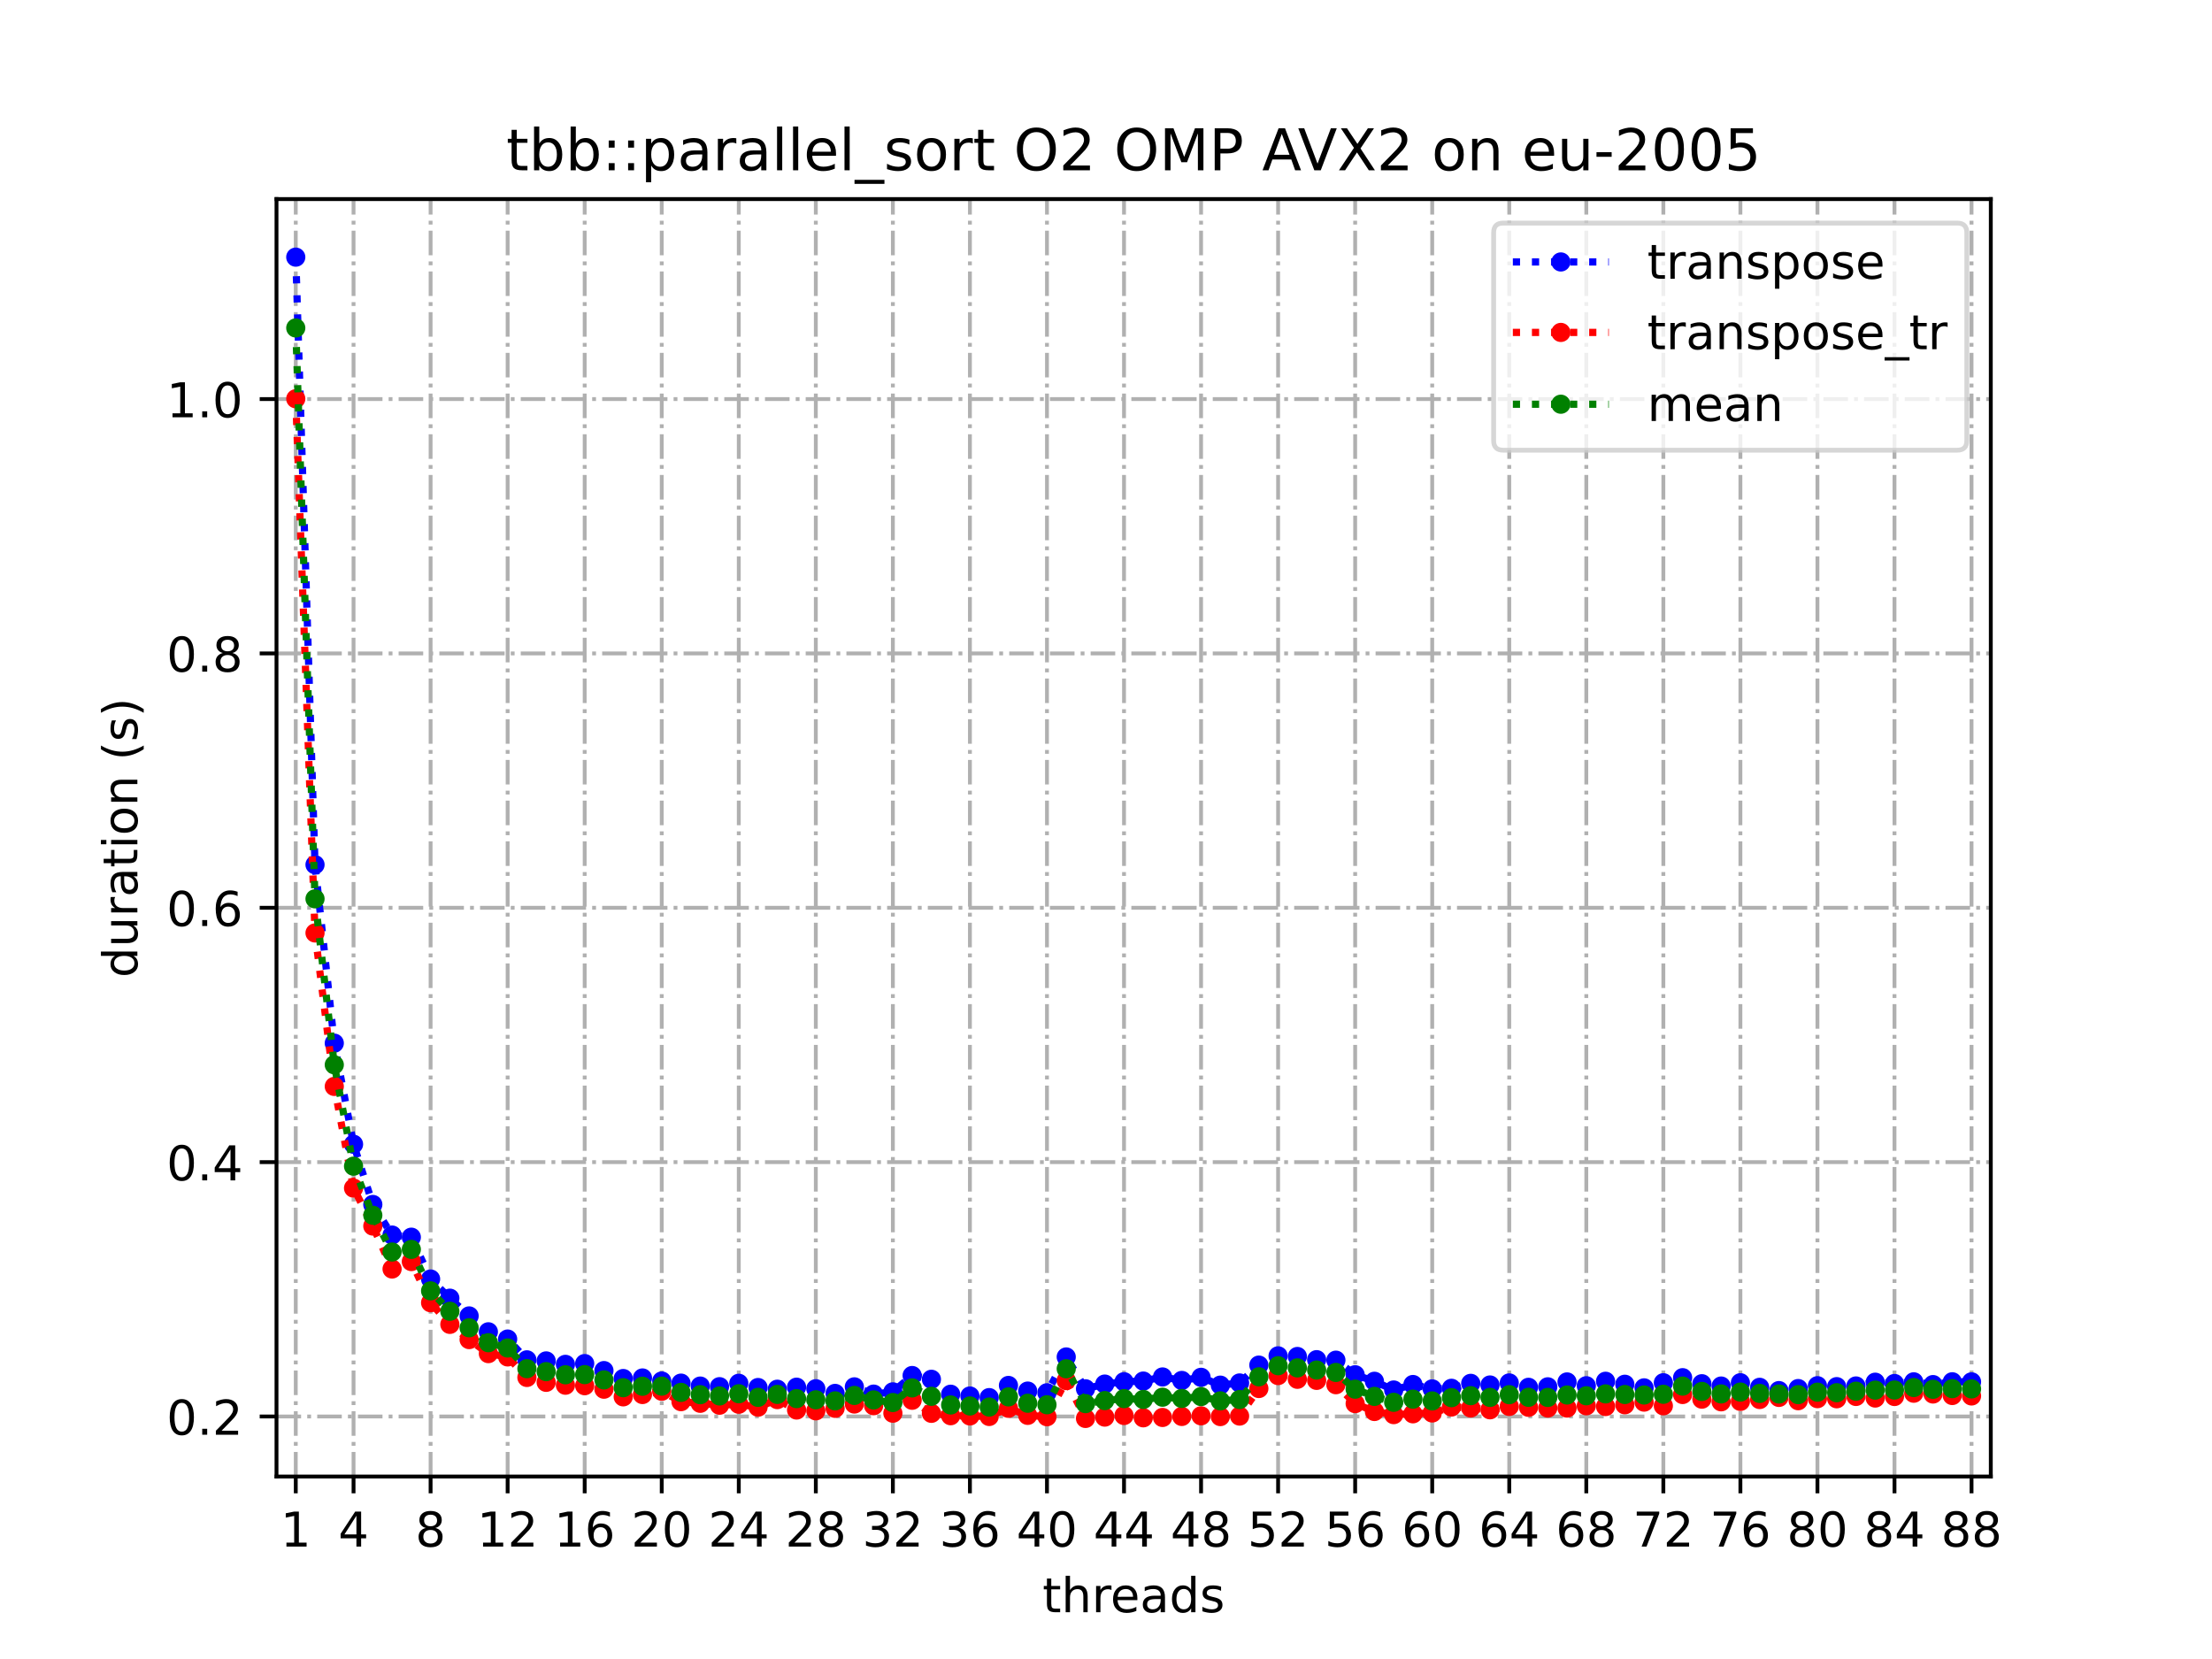 <?xml version="1.0" encoding="utf-8" standalone="no"?>
<!DOCTYPE svg PUBLIC "-//W3C//DTD SVG 1.1//EN"
  "http://www.w3.org/Graphics/SVG/1.1/DTD/svg11.dtd">
<!-- Created with matplotlib (https://matplotlib.org/) -->
<svg height="345.6pt" version="1.1" viewBox="0 0 460.8 345.6" width="460.8pt" xmlns="http://www.w3.org/2000/svg" xmlns:xlink="http://www.w3.org/1999/xlink">
 <defs>
  <style type="text/css">
*{stroke-linecap:butt;stroke-linejoin:round;}
  </style>
 </defs>
 <g id="figure_1">
  <g id="patch_1">
   <path d="M 0 345.6 
L 460.8 345.6 
L 460.8 0 
L 0 0 
z
" style="fill:#ffffff;"/>
  </g>
  <g id="axes_1">
   <g id="patch_2">
    <path d="M 57.6 307.584 
L 414.72 307.584 
L 414.72 41.472 
L 57.6 41.472 
z
" style="fill:#ffffff;"/>
   </g>
   <g id="matplotlib.axis_1">
    <g id="xtick_1">
     <g id="line2d_1">
      <path clip-path="url(#pf54aa5746f)" d="M 61.613 307.584 
L 61.613 41.472 
" style="fill:none;stroke:#b0b0b0;stroke-dasharray:5.12,1.28,0.8,1.28;stroke-dashoffset:0;stroke-width:0.8;"/>
     </g>
     <g id="line2d_2">
      <defs>
       <path d="M 0 0 
L 0 3.5 
" id="m9f683a70f9" style="stroke:#000000;stroke-width:0.8;"/>
      </defs>
      <g>
       <use style="stroke:#000000;stroke-width:0.8;" x="61.613" xlink:href="#m9f683a70f9" y="307.584"/>
      </g>
     </g>
     <g id="text_1">
      <!-- 1 -->
      <defs>
       <path d="M 12.406 8.297 
L 28.516 8.297 
L 28.516 63.922 
L 10.984 60.406 
L 10.984 69.391 
L 28.422 72.906 
L 38.281 72.906 
L 38.281 8.297 
L 54.391 8.297 
L 54.391 0 
L 12.406 0 
z
" id="DejaVuSans-49"/>
      </defs>
      <g transform="translate(58.431 322.182)scale(0.1 -0.1)">
       <use xlink:href="#DejaVuSans-49"/>
      </g>
     </g>
    </g>
    <g id="xtick_2">
     <g id="line2d_3">
      <path clip-path="url(#pf54aa5746f)" d="M 73.65 307.584 
L 73.65 41.472 
" style="fill:none;stroke:#b0b0b0;stroke-dasharray:5.12,1.28,0.8,1.28;stroke-dashoffset:0;stroke-width:0.8;"/>
     </g>
     <g id="line2d_4">
      <g>
       <use style="stroke:#000000;stroke-width:0.8;" x="73.65" xlink:href="#m9f683a70f9" y="307.584"/>
      </g>
     </g>
     <g id="text_2">
      <!-- 4 -->
      <defs>
       <path d="M 37.797 64.312 
L 12.891 25.391 
L 37.797 25.391 
z
M 35.203 72.906 
L 47.609 72.906 
L 47.609 25.391 
L 58.016 25.391 
L 58.016 17.188 
L 47.609 17.188 
L 47.609 0 
L 37.797 0 
L 37.797 17.188 
L 4.891 17.188 
L 4.891 26.703 
z
" id="DejaVuSans-52"/>
      </defs>
      <g transform="translate(70.469 322.182)scale(0.1 -0.1)">
       <use xlink:href="#DejaVuSans-52"/>
      </g>
     </g>
    </g>
    <g id="xtick_3">
     <g id="line2d_5">
      <path clip-path="url(#pf54aa5746f)" d="M 89.701 307.584 
L 89.701 41.472 
" style="fill:none;stroke:#b0b0b0;stroke-dasharray:5.12,1.28,0.8,1.28;stroke-dashoffset:0;stroke-width:0.8;"/>
     </g>
     <g id="line2d_6">
      <g>
       <use style="stroke:#000000;stroke-width:0.8;" x="89.701" xlink:href="#m9f683a70f9" y="307.584"/>
      </g>
     </g>
     <g id="text_3">
      <!-- 8 -->
      <defs>
       <path d="M 31.781 34.625 
Q 24.75 34.625 20.719 30.859 
Q 16.703 27.094 16.703 20.516 
Q 16.703 13.922 20.719 10.156 
Q 24.75 6.391 31.781 6.391 
Q 38.812 6.391 42.859 10.172 
Q 46.922 13.969 46.922 20.516 
Q 46.922 27.094 42.891 30.859 
Q 38.875 34.625 31.781 34.625 
z
M 21.922 38.812 
Q 15.578 40.375 12.031 44.719 
Q 8.5 49.078 8.5 55.328 
Q 8.5 64.062 14.719 69.141 
Q 20.953 74.219 31.781 74.219 
Q 42.672 74.219 48.875 69.141 
Q 55.078 64.062 55.078 55.328 
Q 55.078 49.078 51.531 44.719 
Q 48 40.375 41.703 38.812 
Q 48.828 37.156 52.797 32.312 
Q 56.781 27.484 56.781 20.516 
Q 56.781 9.906 50.312 4.234 
Q 43.844 -1.422 31.781 -1.422 
Q 19.734 -1.422 13.25 4.234 
Q 6.781 9.906 6.781 20.516 
Q 6.781 27.484 10.781 32.312 
Q 14.797 37.156 21.922 38.812 
z
M 18.312 54.391 
Q 18.312 48.734 21.844 45.562 
Q 25.391 42.391 31.781 42.391 
Q 38.141 42.391 41.719 45.562 
Q 45.312 48.734 45.312 54.391 
Q 45.312 60.062 41.719 63.234 
Q 38.141 66.406 31.781 66.406 
Q 25.391 66.406 21.844 63.234 
Q 18.312 60.062 18.312 54.391 
z
" id="DejaVuSans-56"/>
      </defs>
      <g transform="translate(86.519 322.182)scale(0.1 -0.1)">
       <use xlink:href="#DejaVuSans-56"/>
      </g>
     </g>
    </g>
    <g id="xtick_4">
     <g id="line2d_7">
      <path clip-path="url(#pf54aa5746f)" d="M 105.751 307.584 
L 105.751 41.472 
" style="fill:none;stroke:#b0b0b0;stroke-dasharray:5.12,1.28,0.8,1.28;stroke-dashoffset:0;stroke-width:0.8;"/>
     </g>
     <g id="line2d_8">
      <g>
       <use style="stroke:#000000;stroke-width:0.8;" x="105.751" xlink:href="#m9f683a70f9" y="307.584"/>
      </g>
     </g>
     <g id="text_4">
      <!-- 12 -->
      <defs>
       <path d="M 19.188 8.297 
L 53.609 8.297 
L 53.609 0 
L 7.328 0 
L 7.328 8.297 
Q 12.938 14.109 22.625 23.891 
Q 32.328 33.688 34.812 36.531 
Q 39.547 41.844 41.422 45.531 
Q 43.312 49.219 43.312 52.781 
Q 43.312 58.594 39.234 62.25 
Q 35.156 65.922 28.609 65.922 
Q 23.969 65.922 18.812 64.312 
Q 13.672 62.703 7.812 59.422 
L 7.812 69.391 
Q 13.766 71.781 18.938 73 
Q 24.125 74.219 28.422 74.219 
Q 39.75 74.219 46.484 68.547 
Q 53.219 62.891 53.219 53.422 
Q 53.219 48.922 51.531 44.891 
Q 49.859 40.875 45.406 35.406 
Q 44.188 33.984 37.641 27.219 
Q 31.109 20.453 19.188 8.297 
z
" id="DejaVuSans-50"/>
      </defs>
      <g transform="translate(99.389 322.182)scale(0.1 -0.1)">
       <use xlink:href="#DejaVuSans-49"/>
       <use x="63.623" xlink:href="#DejaVuSans-50"/>
      </g>
     </g>
    </g>
    <g id="xtick_5">
     <g id="line2d_9">
      <path clip-path="url(#pf54aa5746f)" d="M 121.801 307.584 
L 121.801 41.472 
" style="fill:none;stroke:#b0b0b0;stroke-dasharray:5.12,1.28,0.8,1.28;stroke-dashoffset:0;stroke-width:0.8;"/>
     </g>
     <g id="line2d_10">
      <g>
       <use style="stroke:#000000;stroke-width:0.8;" x="121.801" xlink:href="#m9f683a70f9" y="307.584"/>
      </g>
     </g>
     <g id="text_5">
      <!-- 16 -->
      <defs>
       <path d="M 33.016 40.375 
Q 26.375 40.375 22.484 35.828 
Q 18.609 31.297 18.609 23.391 
Q 18.609 15.531 22.484 10.953 
Q 26.375 6.391 33.016 6.391 
Q 39.656 6.391 43.531 10.953 
Q 47.406 15.531 47.406 23.391 
Q 47.406 31.297 43.531 35.828 
Q 39.656 40.375 33.016 40.375 
z
M 52.594 71.297 
L 52.594 62.312 
Q 48.875 64.062 45.094 64.984 
Q 41.312 65.922 37.594 65.922 
Q 27.828 65.922 22.672 59.328 
Q 17.531 52.734 16.797 39.406 
Q 19.672 43.656 24.016 45.922 
Q 28.375 48.188 33.594 48.188 
Q 44.578 48.188 50.953 41.516 
Q 57.328 34.859 57.328 23.391 
Q 57.328 12.156 50.688 5.359 
Q 44.047 -1.422 33.016 -1.422 
Q 20.359 -1.422 13.672 8.266 
Q 6.984 17.969 6.984 36.375 
Q 6.984 53.656 15.188 63.938 
Q 23.391 74.219 37.203 74.219 
Q 40.922 74.219 44.703 73.484 
Q 48.484 72.75 52.594 71.297 
z
" id="DejaVuSans-54"/>
      </defs>
      <g transform="translate(115.439 322.182)scale(0.1 -0.1)">
       <use xlink:href="#DejaVuSans-49"/>
       <use x="63.623" xlink:href="#DejaVuSans-54"/>
      </g>
     </g>
    </g>
    <g id="xtick_6">
     <g id="line2d_11">
      <path clip-path="url(#pf54aa5746f)" d="M 137.852 307.584 
L 137.852 41.472 
" style="fill:none;stroke:#b0b0b0;stroke-dasharray:5.12,1.28,0.8,1.28;stroke-dashoffset:0;stroke-width:0.8;"/>
     </g>
     <g id="line2d_12">
      <g>
       <use style="stroke:#000000;stroke-width:0.8;" x="137.852" xlink:href="#m9f683a70f9" y="307.584"/>
      </g>
     </g>
     <g id="text_6">
      <!-- 20 -->
      <defs>
       <path d="M 31.781 66.406 
Q 24.172 66.406 20.328 58.906 
Q 16.5 51.422 16.5 36.375 
Q 16.5 21.391 20.328 13.891 
Q 24.172 6.391 31.781 6.391 
Q 39.453 6.391 43.281 13.891 
Q 47.125 21.391 47.125 36.375 
Q 47.125 51.422 43.281 58.906 
Q 39.453 66.406 31.781 66.406 
z
M 31.781 74.219 
Q 44.047 74.219 50.516 64.516 
Q 56.984 54.828 56.984 36.375 
Q 56.984 17.969 50.516 8.266 
Q 44.047 -1.422 31.781 -1.422 
Q 19.531 -1.422 13.062 8.266 
Q 6.594 17.969 6.594 36.375 
Q 6.594 54.828 13.062 64.516 
Q 19.531 74.219 31.781 74.219 
z
" id="DejaVuSans-48"/>
      </defs>
      <g transform="translate(131.489 322.182)scale(0.1 -0.1)">
       <use xlink:href="#DejaVuSans-50"/>
       <use x="63.623" xlink:href="#DejaVuSans-48"/>
      </g>
     </g>
    </g>
    <g id="xtick_7">
     <g id="line2d_13">
      <path clip-path="url(#pf54aa5746f)" d="M 153.902 307.584 
L 153.902 41.472 
" style="fill:none;stroke:#b0b0b0;stroke-dasharray:5.12,1.28,0.8,1.28;stroke-dashoffset:0;stroke-width:0.8;"/>
     </g>
     <g id="line2d_14">
      <g>
       <use style="stroke:#000000;stroke-width:0.8;" x="153.902" xlink:href="#m9f683a70f9" y="307.584"/>
      </g>
     </g>
     <g id="text_7">
      <!-- 24 -->
      <g transform="translate(147.54 322.182)scale(0.1 -0.1)">
       <use xlink:href="#DejaVuSans-50"/>
       <use x="63.623" xlink:href="#DejaVuSans-52"/>
      </g>
     </g>
    </g>
    <g id="xtick_8">
     <g id="line2d_15">
      <path clip-path="url(#pf54aa5746f)" d="M 169.952 307.584 
L 169.952 41.472 
" style="fill:none;stroke:#b0b0b0;stroke-dasharray:5.12,1.28,0.8,1.28;stroke-dashoffset:0;stroke-width:0.8;"/>
     </g>
     <g id="line2d_16">
      <g>
       <use style="stroke:#000000;stroke-width:0.8;" x="169.952" xlink:href="#m9f683a70f9" y="307.584"/>
      </g>
     </g>
     <g id="text_8">
      <!-- 28 -->
      <g transform="translate(163.59 322.182)scale(0.1 -0.1)">
       <use xlink:href="#DejaVuSans-50"/>
       <use x="63.623" xlink:href="#DejaVuSans-56"/>
      </g>
     </g>
    </g>
    <g id="xtick_9">
     <g id="line2d_17">
      <path clip-path="url(#pf54aa5746f)" d="M 186.003 307.584 
L 186.003 41.472 
" style="fill:none;stroke:#b0b0b0;stroke-dasharray:5.12,1.28,0.8,1.28;stroke-dashoffset:0;stroke-width:0.8;"/>
     </g>
     <g id="line2d_18">
      <g>
       <use style="stroke:#000000;stroke-width:0.8;" x="186.003" xlink:href="#m9f683a70f9" y="307.584"/>
      </g>
     </g>
     <g id="text_9">
      <!-- 32 -->
      <defs>
       <path d="M 40.578 39.312 
Q 47.656 37.797 51.625 33 
Q 55.609 28.219 55.609 21.188 
Q 55.609 10.406 48.188 4.484 
Q 40.766 -1.422 27.094 -1.422 
Q 22.516 -1.422 17.656 -0.516 
Q 12.797 0.391 7.625 2.203 
L 7.625 11.719 
Q 11.719 9.328 16.594 8.109 
Q 21.484 6.891 26.812 6.891 
Q 36.078 6.891 40.938 10.547 
Q 45.797 14.203 45.797 21.188 
Q 45.797 27.641 41.281 31.266 
Q 36.766 34.906 28.719 34.906 
L 20.219 34.906 
L 20.219 43.016 
L 29.109 43.016 
Q 36.375 43.016 40.234 45.922 
Q 44.094 48.828 44.094 54.297 
Q 44.094 59.906 40.109 62.906 
Q 36.141 65.922 28.719 65.922 
Q 24.656 65.922 20.016 65.031 
Q 15.375 64.156 9.812 62.312 
L 9.812 71.094 
Q 15.438 72.656 20.344 73.438 
Q 25.25 74.219 29.594 74.219 
Q 40.828 74.219 47.359 69.109 
Q 53.906 64.016 53.906 55.328 
Q 53.906 49.266 50.438 45.094 
Q 46.969 40.922 40.578 39.312 
z
" id="DejaVuSans-51"/>
      </defs>
      <g transform="translate(179.64 322.182)scale(0.1 -0.1)">
       <use xlink:href="#DejaVuSans-51"/>
       <use x="63.623" xlink:href="#DejaVuSans-50"/>
      </g>
     </g>
    </g>
    <g id="xtick_10">
     <g id="line2d_19">
      <path clip-path="url(#pf54aa5746f)" d="M 202.053 307.584 
L 202.053 41.472 
" style="fill:none;stroke:#b0b0b0;stroke-dasharray:5.12,1.28,0.8,1.28;stroke-dashoffset:0;stroke-width:0.8;"/>
     </g>
     <g id="line2d_20">
      <g>
       <use style="stroke:#000000;stroke-width:0.8;" x="202.053" xlink:href="#m9f683a70f9" y="307.584"/>
      </g>
     </g>
     <g id="text_10">
      <!-- 36 -->
      <g transform="translate(195.691 322.182)scale(0.1 -0.1)">
       <use xlink:href="#DejaVuSans-51"/>
       <use x="63.623" xlink:href="#DejaVuSans-54"/>
      </g>
     </g>
    </g>
    <g id="xtick_11">
     <g id="line2d_21">
      <path clip-path="url(#pf54aa5746f)" d="M 218.103 307.584 
L 218.103 41.472 
" style="fill:none;stroke:#b0b0b0;stroke-dasharray:5.12,1.28,0.8,1.28;stroke-dashoffset:0;stroke-width:0.8;"/>
     </g>
     <g id="line2d_22">
      <g>
       <use style="stroke:#000000;stroke-width:0.8;" x="218.103" xlink:href="#m9f683a70f9" y="307.584"/>
      </g>
     </g>
     <g id="text_11">
      <!-- 40 -->
      <g transform="translate(211.741 322.182)scale(0.1 -0.1)">
       <use xlink:href="#DejaVuSans-52"/>
       <use x="63.623" xlink:href="#DejaVuSans-48"/>
      </g>
     </g>
    </g>
    <g id="xtick_12">
     <g id="line2d_23">
      <path clip-path="url(#pf54aa5746f)" d="M 234.154 307.584 
L 234.154 41.472 
" style="fill:none;stroke:#b0b0b0;stroke-dasharray:5.12,1.28,0.8,1.28;stroke-dashoffset:0;stroke-width:0.8;"/>
     </g>
     <g id="line2d_24">
      <g>
       <use style="stroke:#000000;stroke-width:0.8;" x="234.154" xlink:href="#m9f683a70f9" y="307.584"/>
      </g>
     </g>
     <g id="text_12">
      <!-- 44 -->
      <g transform="translate(227.791 322.182)scale(0.1 -0.1)">
       <use xlink:href="#DejaVuSans-52"/>
       <use x="63.623" xlink:href="#DejaVuSans-52"/>
      </g>
     </g>
    </g>
    <g id="xtick_13">
     <g id="line2d_25">
      <path clip-path="url(#pf54aa5746f)" d="M 250.204 307.584 
L 250.204 41.472 
" style="fill:none;stroke:#b0b0b0;stroke-dasharray:5.12,1.28,0.8,1.28;stroke-dashoffset:0;stroke-width:0.8;"/>
     </g>
     <g id="line2d_26">
      <g>
       <use style="stroke:#000000;stroke-width:0.8;" x="250.204" xlink:href="#m9f683a70f9" y="307.584"/>
      </g>
     </g>
     <g id="text_13">
      <!-- 48 -->
      <g transform="translate(243.842 322.182)scale(0.1 -0.1)">
       <use xlink:href="#DejaVuSans-52"/>
       <use x="63.623" xlink:href="#DejaVuSans-56"/>
      </g>
     </g>
    </g>
    <g id="xtick_14">
     <g id="line2d_27">
      <path clip-path="url(#pf54aa5746f)" d="M 266.254 307.584 
L 266.254 41.472 
" style="fill:none;stroke:#b0b0b0;stroke-dasharray:5.12,1.28,0.8,1.28;stroke-dashoffset:0;stroke-width:0.8;"/>
     </g>
     <g id="line2d_28">
      <g>
       <use style="stroke:#000000;stroke-width:0.8;" x="266.254" xlink:href="#m9f683a70f9" y="307.584"/>
      </g>
     </g>
     <g id="text_14">
      <!-- 52 -->
      <defs>
       <path d="M 10.797 72.906 
L 49.516 72.906 
L 49.516 64.594 
L 19.828 64.594 
L 19.828 46.734 
Q 21.969 47.469 24.109 47.828 
Q 26.266 48.188 28.422 48.188 
Q 40.625 48.188 47.75 41.5 
Q 54.891 34.812 54.891 23.391 
Q 54.891 11.625 47.562 5.094 
Q 40.234 -1.422 26.906 -1.422 
Q 22.312 -1.422 17.547 -0.641 
Q 12.797 0.141 7.719 1.703 
L 7.719 11.625 
Q 12.109 9.234 16.797 8.062 
Q 21.484 6.891 26.703 6.891 
Q 35.156 6.891 40.078 11.328 
Q 45.016 15.766 45.016 23.391 
Q 45.016 31 40.078 35.438 
Q 35.156 39.891 26.703 39.891 
Q 22.75 39.891 18.812 39.016 
Q 14.891 38.141 10.797 36.281 
z
" id="DejaVuSans-53"/>
      </defs>
      <g transform="translate(259.892 322.182)scale(0.1 -0.1)">
       <use xlink:href="#DejaVuSans-53"/>
       <use x="63.623" xlink:href="#DejaVuSans-50"/>
      </g>
     </g>
    </g>
    <g id="xtick_15">
     <g id="line2d_29">
      <path clip-path="url(#pf54aa5746f)" d="M 282.305 307.584 
L 282.305 41.472 
" style="fill:none;stroke:#b0b0b0;stroke-dasharray:5.12,1.28,0.8,1.28;stroke-dashoffset:0;stroke-width:0.8;"/>
     </g>
     <g id="line2d_30">
      <g>
       <use style="stroke:#000000;stroke-width:0.8;" x="282.305" xlink:href="#m9f683a70f9" y="307.584"/>
      </g>
     </g>
     <g id="text_15">
      <!-- 56 -->
      <g transform="translate(275.942 322.182)scale(0.1 -0.1)">
       <use xlink:href="#DejaVuSans-53"/>
       <use x="63.623" xlink:href="#DejaVuSans-54"/>
      </g>
     </g>
    </g>
    <g id="xtick_16">
     <g id="line2d_31">
      <path clip-path="url(#pf54aa5746f)" d="M 298.355 307.584 
L 298.355 41.472 
" style="fill:none;stroke:#b0b0b0;stroke-dasharray:5.12,1.28,0.8,1.28;stroke-dashoffset:0;stroke-width:0.8;"/>
     </g>
     <g id="line2d_32">
      <g>
       <use style="stroke:#000000;stroke-width:0.8;" x="298.355" xlink:href="#m9f683a70f9" y="307.584"/>
      </g>
     </g>
     <g id="text_16">
      <!-- 60 -->
      <g transform="translate(291.993 322.182)scale(0.1 -0.1)">
       <use xlink:href="#DejaVuSans-54"/>
       <use x="63.623" xlink:href="#DejaVuSans-48"/>
      </g>
     </g>
    </g>
    <g id="xtick_17">
     <g id="line2d_33">
      <path clip-path="url(#pf54aa5746f)" d="M 314.405 307.584 
L 314.405 41.472 
" style="fill:none;stroke:#b0b0b0;stroke-dasharray:5.12,1.28,0.8,1.28;stroke-dashoffset:0;stroke-width:0.8;"/>
     </g>
     <g id="line2d_34">
      <g>
       <use style="stroke:#000000;stroke-width:0.8;" x="314.405" xlink:href="#m9f683a70f9" y="307.584"/>
      </g>
     </g>
     <g id="text_17">
      <!-- 64 -->
      <g transform="translate(308.043 322.182)scale(0.1 -0.1)">
       <use xlink:href="#DejaVuSans-54"/>
       <use x="63.623" xlink:href="#DejaVuSans-52"/>
      </g>
     </g>
    </g>
    <g id="xtick_18">
     <g id="line2d_35">
      <path clip-path="url(#pf54aa5746f)" d="M 330.456 307.584 
L 330.456 41.472 
" style="fill:none;stroke:#b0b0b0;stroke-dasharray:5.12,1.28,0.8,1.28;stroke-dashoffset:0;stroke-width:0.8;"/>
     </g>
     <g id="line2d_36">
      <g>
       <use style="stroke:#000000;stroke-width:0.8;" x="330.456" xlink:href="#m9f683a70f9" y="307.584"/>
      </g>
     </g>
     <g id="text_18">
      <!-- 68 -->
      <g transform="translate(324.093 322.182)scale(0.1 -0.1)">
       <use xlink:href="#DejaVuSans-54"/>
       <use x="63.623" xlink:href="#DejaVuSans-56"/>
      </g>
     </g>
    </g>
    <g id="xtick_19">
     <g id="line2d_37">
      <path clip-path="url(#pf54aa5746f)" d="M 346.506 307.584 
L 346.506 41.472 
" style="fill:none;stroke:#b0b0b0;stroke-dasharray:5.12,1.28,0.8,1.28;stroke-dashoffset:0;stroke-width:0.8;"/>
     </g>
     <g id="line2d_38">
      <g>
       <use style="stroke:#000000;stroke-width:0.8;" x="346.506" xlink:href="#m9f683a70f9" y="307.584"/>
      </g>
     </g>
     <g id="text_19">
      <!-- 72 -->
      <defs>
       <path d="M 8.203 72.906 
L 55.078 72.906 
L 55.078 68.703 
L 28.609 0 
L 18.312 0 
L 43.219 64.594 
L 8.203 64.594 
z
" id="DejaVuSans-55"/>
      </defs>
      <g transform="translate(340.144 322.182)scale(0.1 -0.1)">
       <use xlink:href="#DejaVuSans-55"/>
       <use x="63.623" xlink:href="#DejaVuSans-50"/>
      </g>
     </g>
    </g>
    <g id="xtick_20">
     <g id="line2d_39">
      <path clip-path="url(#pf54aa5746f)" d="M 362.556 307.584 
L 362.556 41.472 
" style="fill:none;stroke:#b0b0b0;stroke-dasharray:5.12,1.28,0.8,1.28;stroke-dashoffset:0;stroke-width:0.8;"/>
     </g>
     <g id="line2d_40">
      <g>
       <use style="stroke:#000000;stroke-width:0.8;" x="362.556" xlink:href="#m9f683a70f9" y="307.584"/>
      </g>
     </g>
     <g id="text_20">
      <!-- 76 -->
      <g transform="translate(356.194 322.182)scale(0.1 -0.1)">
       <use xlink:href="#DejaVuSans-55"/>
       <use x="63.623" xlink:href="#DejaVuSans-54"/>
      </g>
     </g>
    </g>
    <g id="xtick_21">
     <g id="line2d_41">
      <path clip-path="url(#pf54aa5746f)" d="M 378.607 307.584 
L 378.607 41.472 
" style="fill:none;stroke:#b0b0b0;stroke-dasharray:5.12,1.28,0.8,1.28;stroke-dashoffset:0;stroke-width:0.8;"/>
     </g>
     <g id="line2d_42">
      <g>
       <use style="stroke:#000000;stroke-width:0.8;" x="378.607" xlink:href="#m9f683a70f9" y="307.584"/>
      </g>
     </g>
     <g id="text_21">
      <!-- 80 -->
      <g transform="translate(372.244 322.182)scale(0.1 -0.1)">
       <use xlink:href="#DejaVuSans-56"/>
       <use x="63.623" xlink:href="#DejaVuSans-48"/>
      </g>
     </g>
    </g>
    <g id="xtick_22">
     <g id="line2d_43">
      <path clip-path="url(#pf54aa5746f)" d="M 394.657 307.584 
L 394.657 41.472 
" style="fill:none;stroke:#b0b0b0;stroke-dasharray:5.12,1.28,0.8,1.28;stroke-dashoffset:0;stroke-width:0.8;"/>
     </g>
     <g id="line2d_44">
      <g>
       <use style="stroke:#000000;stroke-width:0.8;" x="394.657" xlink:href="#m9f683a70f9" y="307.584"/>
      </g>
     </g>
     <g id="text_22">
      <!-- 84 -->
      <g transform="translate(388.295 322.182)scale(0.1 -0.1)">
       <use xlink:href="#DejaVuSans-56"/>
       <use x="63.623" xlink:href="#DejaVuSans-52"/>
      </g>
     </g>
    </g>
    <g id="xtick_23">
     <g id="line2d_45">
      <path clip-path="url(#pf54aa5746f)" d="M 410.707 307.584 
L 410.707 41.472 
" style="fill:none;stroke:#b0b0b0;stroke-dasharray:5.12,1.28,0.8,1.28;stroke-dashoffset:0;stroke-width:0.8;"/>
     </g>
     <g id="line2d_46">
      <g>
       <use style="stroke:#000000;stroke-width:0.8;" x="410.707" xlink:href="#m9f683a70f9" y="307.584"/>
      </g>
     </g>
     <g id="text_23">
      <!-- 88 -->
      <g transform="translate(404.345 322.182)scale(0.1 -0.1)">
       <use xlink:href="#DejaVuSans-56"/>
       <use x="63.623" xlink:href="#DejaVuSans-56"/>
      </g>
     </g>
    </g>
    <g id="text_24">
     <!-- threads -->
     <defs>
      <path d="M 18.312 70.219 
L 18.312 54.688 
L 36.812 54.688 
L 36.812 47.703 
L 18.312 47.703 
L 18.312 18.016 
Q 18.312 11.328 20.141 9.422 
Q 21.969 7.516 27.594 7.516 
L 36.812 7.516 
L 36.812 0 
L 27.594 0 
Q 17.188 0 13.234 3.875 
Q 9.281 7.766 9.281 18.016 
L 9.281 47.703 
L 2.688 47.703 
L 2.688 54.688 
L 9.281 54.688 
L 9.281 70.219 
z
" id="DejaVuSans-116"/>
      <path d="M 54.891 33.016 
L 54.891 0 
L 45.906 0 
L 45.906 32.719 
Q 45.906 40.484 42.875 44.328 
Q 39.844 48.188 33.797 48.188 
Q 26.516 48.188 22.312 43.547 
Q 18.109 38.922 18.109 30.906 
L 18.109 0 
L 9.078 0 
L 9.078 75.984 
L 18.109 75.984 
L 18.109 46.188 
Q 21.344 51.125 25.703 53.562 
Q 30.078 56 35.797 56 
Q 45.219 56 50.047 50.172 
Q 54.891 44.344 54.891 33.016 
z
" id="DejaVuSans-104"/>
      <path d="M 41.109 46.297 
Q 39.594 47.172 37.812 47.578 
Q 36.031 48 33.891 48 
Q 26.266 48 22.188 43.047 
Q 18.109 38.094 18.109 28.812 
L 18.109 0 
L 9.078 0 
L 9.078 54.688 
L 18.109 54.688 
L 18.109 46.188 
Q 20.953 51.172 25.484 53.578 
Q 30.031 56 36.531 56 
Q 37.453 56 38.578 55.875 
Q 39.703 55.766 41.062 55.516 
z
" id="DejaVuSans-114"/>
      <path d="M 56.203 29.594 
L 56.203 25.203 
L 14.891 25.203 
Q 15.484 15.922 20.484 11.062 
Q 25.484 6.203 34.422 6.203 
Q 39.594 6.203 44.453 7.469 
Q 49.312 8.734 54.109 11.281 
L 54.109 2.781 
Q 49.266 0.734 44.188 -0.344 
Q 39.109 -1.422 33.891 -1.422 
Q 20.797 -1.422 13.156 6.188 
Q 5.516 13.812 5.516 26.812 
Q 5.516 40.234 12.766 48.109 
Q 20.016 56 32.328 56 
Q 43.359 56 49.781 48.891 
Q 56.203 41.797 56.203 29.594 
z
M 47.219 32.234 
Q 47.125 39.594 43.094 43.984 
Q 39.062 48.391 32.422 48.391 
Q 24.906 48.391 20.391 44.141 
Q 15.875 39.891 15.188 32.172 
z
" id="DejaVuSans-101"/>
      <path d="M 34.281 27.484 
Q 23.391 27.484 19.188 25 
Q 14.984 22.516 14.984 16.5 
Q 14.984 11.719 18.141 8.906 
Q 21.297 6.109 26.703 6.109 
Q 34.188 6.109 38.703 11.406 
Q 43.219 16.703 43.219 25.484 
L 43.219 27.484 
z
M 52.203 31.203 
L 52.203 0 
L 43.219 0 
L 43.219 8.297 
Q 40.141 3.328 35.547 0.953 
Q 30.953 -1.422 24.312 -1.422 
Q 15.922 -1.422 10.953 3.297 
Q 6 8.016 6 15.922 
Q 6 25.141 12.172 29.828 
Q 18.359 34.516 30.609 34.516 
L 43.219 34.516 
L 43.219 35.406 
Q 43.219 41.609 39.141 45 
Q 35.062 48.391 27.688 48.391 
Q 23 48.391 18.547 47.266 
Q 14.109 46.141 10.016 43.891 
L 10.016 52.203 
Q 14.938 54.109 19.578 55.047 
Q 24.219 56 28.609 56 
Q 40.484 56 46.344 49.844 
Q 52.203 43.703 52.203 31.203 
z
" id="DejaVuSans-97"/>
      <path d="M 45.406 46.391 
L 45.406 75.984 
L 54.391 75.984 
L 54.391 0 
L 45.406 0 
L 45.406 8.203 
Q 42.578 3.328 38.25 0.953 
Q 33.938 -1.422 27.875 -1.422 
Q 17.969 -1.422 11.734 6.484 
Q 5.516 14.406 5.516 27.297 
Q 5.516 40.188 11.734 48.094 
Q 17.969 56 27.875 56 
Q 33.938 56 38.25 53.625 
Q 42.578 51.266 45.406 46.391 
z
M 14.797 27.297 
Q 14.797 17.391 18.875 11.75 
Q 22.953 6.109 30.078 6.109 
Q 37.203 6.109 41.297 11.75 
Q 45.406 17.391 45.406 27.297 
Q 45.406 37.203 41.297 42.844 
Q 37.203 48.484 30.078 48.484 
Q 22.953 48.484 18.875 42.844 
Q 14.797 37.203 14.797 27.297 
z
" id="DejaVuSans-100"/>
      <path d="M 44.281 53.078 
L 44.281 44.578 
Q 40.484 46.531 36.375 47.5 
Q 32.281 48.484 27.875 48.484 
Q 21.188 48.484 17.844 46.438 
Q 14.5 44.391 14.5 40.281 
Q 14.5 37.156 16.891 35.375 
Q 19.281 33.594 26.516 31.984 
L 29.594 31.297 
Q 39.156 29.25 43.188 25.516 
Q 47.219 21.781 47.219 15.094 
Q 47.219 7.469 41.188 3.016 
Q 35.156 -1.422 24.609 -1.422 
Q 20.219 -1.422 15.453 -0.562 
Q 10.688 0.297 5.422 2 
L 5.422 11.281 
Q 10.406 8.688 15.234 7.391 
Q 20.062 6.109 24.812 6.109 
Q 31.156 6.109 34.562 8.281 
Q 37.984 10.453 37.984 14.406 
Q 37.984 18.062 35.516 20.016 
Q 33.062 21.969 24.703 23.781 
L 21.578 24.516 
Q 13.234 26.266 9.516 29.906 
Q 5.812 33.547 5.812 39.891 
Q 5.812 47.609 11.281 51.797 
Q 16.75 56 26.812 56 
Q 31.781 56 36.172 55.266 
Q 40.578 54.547 44.281 53.078 
z
" id="DejaVuSans-115"/>
     </defs>
     <g transform="translate(217.169 335.861)scale(0.1 -0.1)">
      <use xlink:href="#DejaVuSans-116"/>
      <use x="39.209" xlink:href="#DejaVuSans-104"/>
      <use x="102.588" xlink:href="#DejaVuSans-114"/>
      <use x="141.451" xlink:href="#DejaVuSans-101"/>
      <use x="202.975" xlink:href="#DejaVuSans-97"/>
      <use x="264.254" xlink:href="#DejaVuSans-100"/>
      <use x="327.73" xlink:href="#DejaVuSans-115"/>
     </g>
    </g>
   </g>
   <g id="matplotlib.axis_2">
    <g id="ytick_1">
     <g id="line2d_47">
      <path clip-path="url(#pf54aa5746f)" d="M 57.6 295.079 
L 414.72 295.079 
" style="fill:none;stroke:#b0b0b0;stroke-dasharray:5.12,1.28,0.8,1.28;stroke-dashoffset:0;stroke-width:0.8;"/>
     </g>
     <g id="line2d_48">
      <defs>
       <path d="M 0 0 
L -3.5 0 
" id="mac16de0bcb" style="stroke:#000000;stroke-width:0.8;"/>
      </defs>
      <g>
       <use style="stroke:#000000;stroke-width:0.8;" x="57.6" xlink:href="#mac16de0bcb" y="295.079"/>
      </g>
     </g>
     <g id="text_25">
      <!-- 0.2 -->
      <defs>
       <path d="M 10.688 12.406 
L 21 12.406 
L 21 0 
L 10.688 0 
z
" id="DejaVuSans-46"/>
      </defs>
      <g transform="translate(34.697 298.878)scale(0.1 -0.1)">
       <use xlink:href="#DejaVuSans-48"/>
       <use x="63.623" xlink:href="#DejaVuSans-46"/>
       <use x="95.41" xlink:href="#DejaVuSans-50"/>
      </g>
     </g>
    </g>
    <g id="ytick_2">
     <g id="line2d_49">
      <path clip-path="url(#pf54aa5746f)" d="M 57.6 242.092 
L 414.72 242.092 
" style="fill:none;stroke:#b0b0b0;stroke-dasharray:5.12,1.28,0.8,1.28;stroke-dashoffset:0;stroke-width:0.8;"/>
     </g>
     <g id="line2d_50">
      <g>
       <use style="stroke:#000000;stroke-width:0.8;" x="57.6" xlink:href="#mac16de0bcb" y="242.092"/>
      </g>
     </g>
     <g id="text_26">
      <!-- 0.4 -->
      <g transform="translate(34.697 245.891)scale(0.1 -0.1)">
       <use xlink:href="#DejaVuSans-48"/>
       <use x="63.623" xlink:href="#DejaVuSans-46"/>
       <use x="95.41" xlink:href="#DejaVuSans-52"/>
      </g>
     </g>
    </g>
    <g id="ytick_3">
     <g id="line2d_51">
      <path clip-path="url(#pf54aa5746f)" d="M 57.6 189.104 
L 414.72 189.104 
" style="fill:none;stroke:#b0b0b0;stroke-dasharray:5.12,1.28,0.8,1.28;stroke-dashoffset:0;stroke-width:0.8;"/>
     </g>
     <g id="line2d_52">
      <g>
       <use style="stroke:#000000;stroke-width:0.8;" x="57.6" xlink:href="#mac16de0bcb" y="189.104"/>
      </g>
     </g>
     <g id="text_27">
      <!-- 0.6 -->
      <g transform="translate(34.697 192.903)scale(0.1 -0.1)">
       <use xlink:href="#DejaVuSans-48"/>
       <use x="63.623" xlink:href="#DejaVuSans-46"/>
       <use x="95.41" xlink:href="#DejaVuSans-54"/>
      </g>
     </g>
    </g>
    <g id="ytick_4">
     <g id="line2d_53">
      <path clip-path="url(#pf54aa5746f)" d="M 57.6 136.117 
L 414.72 136.117 
" style="fill:none;stroke:#b0b0b0;stroke-dasharray:5.12,1.28,0.8,1.28;stroke-dashoffset:0;stroke-width:0.8;"/>
     </g>
     <g id="line2d_54">
      <g>
       <use style="stroke:#000000;stroke-width:0.8;" x="57.6" xlink:href="#mac16de0bcb" y="136.117"/>
      </g>
     </g>
     <g id="text_28">
      <!-- 0.8 -->
      <g transform="translate(34.697 139.916)scale(0.1 -0.1)">
       <use xlink:href="#DejaVuSans-48"/>
       <use x="63.623" xlink:href="#DejaVuSans-46"/>
       <use x="95.41" xlink:href="#DejaVuSans-56"/>
      </g>
     </g>
    </g>
    <g id="ytick_5">
     <g id="line2d_55">
      <path clip-path="url(#pf54aa5746f)" d="M 57.6 83.13 
L 414.72 83.13 
" style="fill:none;stroke:#b0b0b0;stroke-dasharray:5.12,1.28,0.8,1.28;stroke-dashoffset:0;stroke-width:0.8;"/>
     </g>
     <g id="line2d_56">
      <g>
       <use style="stroke:#000000;stroke-width:0.8;" x="57.6" xlink:href="#mac16de0bcb" y="83.13"/>
      </g>
     </g>
     <g id="text_29">
      <!-- 1.0 -->
      <g transform="translate(34.697 86.929)scale(0.1 -0.1)">
       <use xlink:href="#DejaVuSans-49"/>
       <use x="63.623" xlink:href="#DejaVuSans-46"/>
       <use x="95.41" xlink:href="#DejaVuSans-48"/>
      </g>
     </g>
    </g>
    <g id="text_30">
     <!-- duration (s) -->
     <defs>
      <path d="M 8.5 21.578 
L 8.5 54.688 
L 17.484 54.688 
L 17.484 21.922 
Q 17.484 14.156 20.5 10.266 
Q 23.531 6.391 29.594 6.391 
Q 36.859 6.391 41.078 11.031 
Q 45.312 15.672 45.312 23.688 
L 45.312 54.688 
L 54.297 54.688 
L 54.297 0 
L 45.312 0 
L 45.312 8.406 
Q 42.047 3.422 37.719 1 
Q 33.406 -1.422 27.688 -1.422 
Q 18.266 -1.422 13.375 4.438 
Q 8.5 10.297 8.5 21.578 
z
M 31.109 56 
z
" id="DejaVuSans-117"/>
      <path d="M 9.422 54.688 
L 18.406 54.688 
L 18.406 0 
L 9.422 0 
z
M 9.422 75.984 
L 18.406 75.984 
L 18.406 64.594 
L 9.422 64.594 
z
" id="DejaVuSans-105"/>
      <path d="M 30.609 48.391 
Q 23.391 48.391 19.188 42.75 
Q 14.984 37.109 14.984 27.297 
Q 14.984 17.484 19.156 11.844 
Q 23.344 6.203 30.609 6.203 
Q 37.797 6.203 41.984 11.859 
Q 46.188 17.531 46.188 27.297 
Q 46.188 37.016 41.984 42.703 
Q 37.797 48.391 30.609 48.391 
z
M 30.609 56 
Q 42.328 56 49.016 48.375 
Q 55.719 40.766 55.719 27.297 
Q 55.719 13.875 49.016 6.219 
Q 42.328 -1.422 30.609 -1.422 
Q 18.844 -1.422 12.172 6.219 
Q 5.516 13.875 5.516 27.297 
Q 5.516 40.766 12.172 48.375 
Q 18.844 56 30.609 56 
z
" id="DejaVuSans-111"/>
      <path d="M 54.891 33.016 
L 54.891 0 
L 45.906 0 
L 45.906 32.719 
Q 45.906 40.484 42.875 44.328 
Q 39.844 48.188 33.797 48.188 
Q 26.516 48.188 22.312 43.547 
Q 18.109 38.922 18.109 30.906 
L 18.109 0 
L 9.078 0 
L 9.078 54.688 
L 18.109 54.688 
L 18.109 46.188 
Q 21.344 51.125 25.703 53.562 
Q 30.078 56 35.797 56 
Q 45.219 56 50.047 50.172 
Q 54.891 44.344 54.891 33.016 
z
" id="DejaVuSans-110"/>
      <path id="DejaVuSans-32"/>
      <path d="M 31 75.875 
Q 24.469 64.656 21.281 53.656 
Q 18.109 42.672 18.109 31.391 
Q 18.109 20.125 21.312 9.062 
Q 24.516 -2 31 -13.188 
L 23.188 -13.188 
Q 15.875 -1.703 12.234 9.375 
Q 8.594 20.453 8.594 31.391 
Q 8.594 42.281 12.203 53.312 
Q 15.828 64.359 23.188 75.875 
z
" id="DejaVuSans-40"/>
      <path d="M 8.016 75.875 
L 15.828 75.875 
Q 23.141 64.359 26.781 53.312 
Q 30.422 42.281 30.422 31.391 
Q 30.422 20.453 26.781 9.375 
Q 23.141 -1.703 15.828 -13.188 
L 8.016 -13.188 
Q 14.5 -2 17.703 9.062 
Q 20.906 20.125 20.906 31.391 
Q 20.906 42.672 17.703 53.656 
Q 14.5 64.656 8.016 75.875 
z
" id="DejaVuSans-41"/>
     </defs>
     <g transform="translate(28.617 203.663)rotate(-90)scale(0.1 -0.1)">
      <use xlink:href="#DejaVuSans-100"/>
      <use x="63.477" xlink:href="#DejaVuSans-117"/>
      <use x="126.855" xlink:href="#DejaVuSans-114"/>
      <use x="167.969" xlink:href="#DejaVuSans-97"/>
      <use x="229.248" xlink:href="#DejaVuSans-116"/>
      <use x="268.457" xlink:href="#DejaVuSans-105"/>
      <use x="296.24" xlink:href="#DejaVuSans-111"/>
      <use x="357.422" xlink:href="#DejaVuSans-110"/>
      <use x="420.801" xlink:href="#DejaVuSans-32"/>
      <use x="452.588" xlink:href="#DejaVuSans-40"/>
      <use x="491.602" xlink:href="#DejaVuSans-115"/>
      <use x="543.701" xlink:href="#DejaVuSans-41"/>
     </g>
    </g>
   </g>
   <g id="line2d_57">
    <path clip-path="url(#pf54aa5746f)" d="M 61.613 53.568 
L 65.625 180.13 
L 69.638 217.31 
L 73.65 238.37 
L 77.663 250.916 
L 81.676 257.287 
L 85.688 257.73 
L 89.701 266.446 
L 93.713 270.437 
L 97.726 274.134 
L 101.738 277.441 
L 105.751 278.951 
L 109.764 283.283 
L 113.776 283.506 
L 117.789 284.222 
L 121.801 284.056 
L 125.814 285.519 
L 129.827 287.174 
L 133.839 287.057 
L 137.852 287.691 
L 141.864 288.133 
L 145.877 288.745 
L 149.889 288.872 
L 153.902 288.166 
L 157.915 289.049 
L 161.927 289.402 
L 165.94 288.977 
L 169.952 289.3 
L 173.965 290.274 
L 177.978 288.908 
L 181.99 290.42 
L 186.003 289.949 
L 190.015 286.546 
L 194.028 287.33 
L 198.04 290.444 
L 202.053 290.814 
L 206.066 291.149 
L 210.078 288.615 
L 214.091 289.789 
L 218.103 290.143 
L 222.116 282.679 
L 226.129 289.312 
L 230.141 288.329 
L 234.154 287.838 
L 238.166 287.703 
L 242.179 286.847 
L 246.191 287.574 
L 250.204 286.921 
L 254.217 288.553 
L 258.229 288.097 
L 262.242 284.379 
L 266.254 282.45 
L 270.267 282.582 
L 274.28 283.246 
L 278.292 283.352 
L 282.305 286.389 
L 286.317 287.748 
L 290.33 289.564 
L 294.342 288.42 
L 298.355 289.333 
L 302.368 289.21 
L 306.38 288.178 
L 310.393 288.52 
L 314.405 288.091 
L 318.418 289.006 
L 322.431 288.902 
L 326.443 287.885 
L 330.456 288.675 
L 334.468 287.746 
L 338.481 288.367 
L 342.493 289.118 
L 346.506 288.052 
L 350.519 286.997 
L 354.531 288.257 
L 358.544 288.738 
L 362.556 288.049 
L 366.569 289.007 
L 370.582 289.686 
L 374.594 289.264 
L 378.607 288.668 
L 382.619 288.863 
L 386.632 288.723 
L 390.644 287.941 
L 394.657 288.212 
L 398.67 287.863 
L 402.682 288.437 
L 406.695 287.853 
L 410.707 287.866 
" style="fill:none;stroke:#0000ff;stroke-dasharray:1.5,2.475;stroke-dashoffset:0;stroke-width:1.5;"/>
    <defs>
     <path d="M 0 1.5 
C 0.398 1.5 0.779 1.342 1.061 1.061 
C 1.342 0.779 1.5 0.398 1.5 0 
C 1.5 -0.398 1.342 -0.779 1.061 -1.061 
C 0.779 -1.342 0.398 -1.5 0 -1.5 
C -0.398 -1.5 -0.779 -1.342 -1.061 -1.061 
C -1.342 -0.779 -1.5 -0.398 -1.5 0 
C -1.5 0.398 -1.342 0.779 -1.061 1.061 
C -0.779 1.342 -0.398 1.5 0 1.5 
z
" id="m748a85acbd" style="stroke:#0000ff;"/>
    </defs>
    <g clip-path="url(#pf54aa5746f)">
     <use style="fill:#0000ff;stroke:#0000ff;" x="61.613" xlink:href="#m748a85acbd" y="53.568"/>
     <use style="fill:#0000ff;stroke:#0000ff;" x="65.625" xlink:href="#m748a85acbd" y="180.13"/>
     <use style="fill:#0000ff;stroke:#0000ff;" x="69.638" xlink:href="#m748a85acbd" y="217.31"/>
     <use style="fill:#0000ff;stroke:#0000ff;" x="73.65" xlink:href="#m748a85acbd" y="238.37"/>
     <use style="fill:#0000ff;stroke:#0000ff;" x="77.663" xlink:href="#m748a85acbd" y="250.916"/>
     <use style="fill:#0000ff;stroke:#0000ff;" x="81.676" xlink:href="#m748a85acbd" y="257.287"/>
     <use style="fill:#0000ff;stroke:#0000ff;" x="85.688" xlink:href="#m748a85acbd" y="257.73"/>
     <use style="fill:#0000ff;stroke:#0000ff;" x="89.701" xlink:href="#m748a85acbd" y="266.446"/>
     <use style="fill:#0000ff;stroke:#0000ff;" x="93.713" xlink:href="#m748a85acbd" y="270.437"/>
     <use style="fill:#0000ff;stroke:#0000ff;" x="97.726" xlink:href="#m748a85acbd" y="274.134"/>
     <use style="fill:#0000ff;stroke:#0000ff;" x="101.738" xlink:href="#m748a85acbd" y="277.441"/>
     <use style="fill:#0000ff;stroke:#0000ff;" x="105.751" xlink:href="#m748a85acbd" y="278.951"/>
     <use style="fill:#0000ff;stroke:#0000ff;" x="109.764" xlink:href="#m748a85acbd" y="283.283"/>
     <use style="fill:#0000ff;stroke:#0000ff;" x="113.776" xlink:href="#m748a85acbd" y="283.506"/>
     <use style="fill:#0000ff;stroke:#0000ff;" x="117.789" xlink:href="#m748a85acbd" y="284.222"/>
     <use style="fill:#0000ff;stroke:#0000ff;" x="121.801" xlink:href="#m748a85acbd" y="284.056"/>
     <use style="fill:#0000ff;stroke:#0000ff;" x="125.814" xlink:href="#m748a85acbd" y="285.519"/>
     <use style="fill:#0000ff;stroke:#0000ff;" x="129.827" xlink:href="#m748a85acbd" y="287.174"/>
     <use style="fill:#0000ff;stroke:#0000ff;" x="133.839" xlink:href="#m748a85acbd" y="287.057"/>
     <use style="fill:#0000ff;stroke:#0000ff;" x="137.852" xlink:href="#m748a85acbd" y="287.691"/>
     <use style="fill:#0000ff;stroke:#0000ff;" x="141.864" xlink:href="#m748a85acbd" y="288.133"/>
     <use style="fill:#0000ff;stroke:#0000ff;" x="145.877" xlink:href="#m748a85acbd" y="288.745"/>
     <use style="fill:#0000ff;stroke:#0000ff;" x="149.889" xlink:href="#m748a85acbd" y="288.872"/>
     <use style="fill:#0000ff;stroke:#0000ff;" x="153.902" xlink:href="#m748a85acbd" y="288.166"/>
     <use style="fill:#0000ff;stroke:#0000ff;" x="157.915" xlink:href="#m748a85acbd" y="289.049"/>
     <use style="fill:#0000ff;stroke:#0000ff;" x="161.927" xlink:href="#m748a85acbd" y="289.402"/>
     <use style="fill:#0000ff;stroke:#0000ff;" x="165.94" xlink:href="#m748a85acbd" y="288.977"/>
     <use style="fill:#0000ff;stroke:#0000ff;" x="169.952" xlink:href="#m748a85acbd" y="289.3"/>
     <use style="fill:#0000ff;stroke:#0000ff;" x="173.965" xlink:href="#m748a85acbd" y="290.274"/>
     <use style="fill:#0000ff;stroke:#0000ff;" x="177.978" xlink:href="#m748a85acbd" y="288.908"/>
     <use style="fill:#0000ff;stroke:#0000ff;" x="181.99" xlink:href="#m748a85acbd" y="290.42"/>
     <use style="fill:#0000ff;stroke:#0000ff;" x="186.003" xlink:href="#m748a85acbd" y="289.949"/>
     <use style="fill:#0000ff;stroke:#0000ff;" x="190.015" xlink:href="#m748a85acbd" y="286.546"/>
     <use style="fill:#0000ff;stroke:#0000ff;" x="194.028" xlink:href="#m748a85acbd" y="287.33"/>
     <use style="fill:#0000ff;stroke:#0000ff;" x="198.04" xlink:href="#m748a85acbd" y="290.444"/>
     <use style="fill:#0000ff;stroke:#0000ff;" x="202.053" xlink:href="#m748a85acbd" y="290.814"/>
     <use style="fill:#0000ff;stroke:#0000ff;" x="206.066" xlink:href="#m748a85acbd" y="291.149"/>
     <use style="fill:#0000ff;stroke:#0000ff;" x="210.078" xlink:href="#m748a85acbd" y="288.615"/>
     <use style="fill:#0000ff;stroke:#0000ff;" x="214.091" xlink:href="#m748a85acbd" y="289.789"/>
     <use style="fill:#0000ff;stroke:#0000ff;" x="218.103" xlink:href="#m748a85acbd" y="290.143"/>
     <use style="fill:#0000ff;stroke:#0000ff;" x="222.116" xlink:href="#m748a85acbd" y="282.679"/>
     <use style="fill:#0000ff;stroke:#0000ff;" x="226.129" xlink:href="#m748a85acbd" y="289.312"/>
     <use style="fill:#0000ff;stroke:#0000ff;" x="230.141" xlink:href="#m748a85acbd" y="288.329"/>
     <use style="fill:#0000ff;stroke:#0000ff;" x="234.154" xlink:href="#m748a85acbd" y="287.838"/>
     <use style="fill:#0000ff;stroke:#0000ff;" x="238.166" xlink:href="#m748a85acbd" y="287.703"/>
     <use style="fill:#0000ff;stroke:#0000ff;" x="242.179" xlink:href="#m748a85acbd" y="286.847"/>
     <use style="fill:#0000ff;stroke:#0000ff;" x="246.191" xlink:href="#m748a85acbd" y="287.574"/>
     <use style="fill:#0000ff;stroke:#0000ff;" x="250.204" xlink:href="#m748a85acbd" y="286.921"/>
     <use style="fill:#0000ff;stroke:#0000ff;" x="254.217" xlink:href="#m748a85acbd" y="288.553"/>
     <use style="fill:#0000ff;stroke:#0000ff;" x="258.229" xlink:href="#m748a85acbd" y="288.097"/>
     <use style="fill:#0000ff;stroke:#0000ff;" x="262.242" xlink:href="#m748a85acbd" y="284.379"/>
     <use style="fill:#0000ff;stroke:#0000ff;" x="266.254" xlink:href="#m748a85acbd" y="282.45"/>
     <use style="fill:#0000ff;stroke:#0000ff;" x="270.267" xlink:href="#m748a85acbd" y="282.582"/>
     <use style="fill:#0000ff;stroke:#0000ff;" x="274.28" xlink:href="#m748a85acbd" y="283.246"/>
     <use style="fill:#0000ff;stroke:#0000ff;" x="278.292" xlink:href="#m748a85acbd" y="283.352"/>
     <use style="fill:#0000ff;stroke:#0000ff;" x="282.305" xlink:href="#m748a85acbd" y="286.389"/>
     <use style="fill:#0000ff;stroke:#0000ff;" x="286.317" xlink:href="#m748a85acbd" y="287.748"/>
     <use style="fill:#0000ff;stroke:#0000ff;" x="290.33" xlink:href="#m748a85acbd" y="289.564"/>
     <use style="fill:#0000ff;stroke:#0000ff;" x="294.342" xlink:href="#m748a85acbd" y="288.42"/>
     <use style="fill:#0000ff;stroke:#0000ff;" x="298.355" xlink:href="#m748a85acbd" y="289.333"/>
     <use style="fill:#0000ff;stroke:#0000ff;" x="302.368" xlink:href="#m748a85acbd" y="289.21"/>
     <use style="fill:#0000ff;stroke:#0000ff;" x="306.38" xlink:href="#m748a85acbd" y="288.178"/>
     <use style="fill:#0000ff;stroke:#0000ff;" x="310.393" xlink:href="#m748a85acbd" y="288.52"/>
     <use style="fill:#0000ff;stroke:#0000ff;" x="314.405" xlink:href="#m748a85acbd" y="288.091"/>
     <use style="fill:#0000ff;stroke:#0000ff;" x="318.418" xlink:href="#m748a85acbd" y="289.006"/>
     <use style="fill:#0000ff;stroke:#0000ff;" x="322.431" xlink:href="#m748a85acbd" y="288.902"/>
     <use style="fill:#0000ff;stroke:#0000ff;" x="326.443" xlink:href="#m748a85acbd" y="287.885"/>
     <use style="fill:#0000ff;stroke:#0000ff;" x="330.456" xlink:href="#m748a85acbd" y="288.675"/>
     <use style="fill:#0000ff;stroke:#0000ff;" x="334.468" xlink:href="#m748a85acbd" y="287.746"/>
     <use style="fill:#0000ff;stroke:#0000ff;" x="338.481" xlink:href="#m748a85acbd" y="288.367"/>
     <use style="fill:#0000ff;stroke:#0000ff;" x="342.493" xlink:href="#m748a85acbd" y="289.118"/>
     <use style="fill:#0000ff;stroke:#0000ff;" x="346.506" xlink:href="#m748a85acbd" y="288.052"/>
     <use style="fill:#0000ff;stroke:#0000ff;" x="350.519" xlink:href="#m748a85acbd" y="286.997"/>
     <use style="fill:#0000ff;stroke:#0000ff;" x="354.531" xlink:href="#m748a85acbd" y="288.257"/>
     <use style="fill:#0000ff;stroke:#0000ff;" x="358.544" xlink:href="#m748a85acbd" y="288.738"/>
     <use style="fill:#0000ff;stroke:#0000ff;" x="362.556" xlink:href="#m748a85acbd" y="288.049"/>
     <use style="fill:#0000ff;stroke:#0000ff;" x="366.569" xlink:href="#m748a85acbd" y="289.007"/>
     <use style="fill:#0000ff;stroke:#0000ff;" x="370.582" xlink:href="#m748a85acbd" y="289.686"/>
     <use style="fill:#0000ff;stroke:#0000ff;" x="374.594" xlink:href="#m748a85acbd" y="289.264"/>
     <use style="fill:#0000ff;stroke:#0000ff;" x="378.607" xlink:href="#m748a85acbd" y="288.668"/>
     <use style="fill:#0000ff;stroke:#0000ff;" x="382.619" xlink:href="#m748a85acbd" y="288.863"/>
     <use style="fill:#0000ff;stroke:#0000ff;" x="386.632" xlink:href="#m748a85acbd" y="288.723"/>
     <use style="fill:#0000ff;stroke:#0000ff;" x="390.644" xlink:href="#m748a85acbd" y="287.941"/>
     <use style="fill:#0000ff;stroke:#0000ff;" x="394.657" xlink:href="#m748a85acbd" y="288.212"/>
     <use style="fill:#0000ff;stroke:#0000ff;" x="398.67" xlink:href="#m748a85acbd" y="287.863"/>
     <use style="fill:#0000ff;stroke:#0000ff;" x="402.682" xlink:href="#m748a85acbd" y="288.437"/>
     <use style="fill:#0000ff;stroke:#0000ff;" x="406.695" xlink:href="#m748a85acbd" y="287.853"/>
     <use style="fill:#0000ff;stroke:#0000ff;" x="410.707" xlink:href="#m748a85acbd" y="287.866"/>
    </g>
   </g>
   <g id="line2d_58">
    <path clip-path="url(#pf54aa5746f)" d="M 61.613 83.07 
L 65.625 194.353 
L 69.638 226.322 
L 73.65 247.504 
L 77.663 255.406 
L 81.676 264.355 
L 85.688 262.806 
L 89.701 271.379 
L 93.713 275.889 
L 97.726 279.06 
L 101.738 281.982 
L 105.751 282.67 
L 109.764 286.947 
L 113.776 287.964 
L 117.789 288.564 
L 121.801 288.662 
L 125.814 289.395 
L 129.827 290.988 
L 133.839 290.504 
L 137.852 289.82 
L 141.864 291.989 
L 145.877 292.333 
L 149.889 292.73 
L 153.902 292.523 
L 157.915 293.139 
L 161.927 291.557 
L 165.94 293.732 
L 169.952 293.9 
L 173.965 293.38 
L 177.978 292.48 
L 181.99 292.834 
L 186.003 294.397 
L 190.015 291.7 
L 194.028 294.421 
L 198.04 294.918 
L 202.053 294.966 
L 206.066 295.077 
L 210.078 293.375 
L 214.091 294.845 
L 218.103 295.129 
L 222.116 287.599 
L 226.129 295.488 
L 230.141 295.206 
L 234.154 294.872 
L 238.166 295.355 
L 242.179 295.284 
L 246.191 295.071 
L 250.204 294.942 
L 254.217 295.098 
L 258.229 294.994 
L 262.242 289.252 
L 266.254 286.556 
L 270.267 287.332 
L 274.28 287.557 
L 278.292 288.458 
L 282.305 292.398 
L 286.317 294.039 
L 290.33 294.69 
L 294.342 294.521 
L 298.355 294.349 
L 302.368 293.105 
L 306.38 293.308 
L 310.393 293.686 
L 314.405 292.986 
L 318.418 293.164 
L 322.431 293.32 
L 326.443 293.323 
L 330.456 292.854 
L 334.468 293.003 
L 338.481 292.641 
L 342.493 292.085 
L 346.506 292.857 
L 350.519 290.501 
L 354.531 291.469 
L 358.544 292.02 
L 362.556 291.937 
L 366.569 291.54 
L 370.582 291.105 
L 374.594 291.793 
L 378.607 291.364 
L 382.619 291.388 
L 386.632 290.906 
L 390.644 291.236 
L 394.657 290.916 
L 398.67 290.231 
L 402.682 290.394 
L 406.695 290.708 
L 410.707 290.802 
" style="fill:none;stroke:#ff0000;stroke-dasharray:1.5,2.475;stroke-dashoffset:0;stroke-width:1.5;"/>
    <defs>
     <path d="M 0 1.5 
C 0.398 1.5 0.779 1.342 1.061 1.061 
C 1.342 0.779 1.5 0.398 1.5 0 
C 1.5 -0.398 1.342 -0.779 1.061 -1.061 
C 0.779 -1.342 0.398 -1.5 0 -1.5 
C -0.398 -1.5 -0.779 -1.342 -1.061 -1.061 
C -1.342 -0.779 -1.5 -0.398 -1.5 0 
C -1.5 0.398 -1.342 0.779 -1.061 1.061 
C -0.779 1.342 -0.398 1.5 0 1.5 
z
" id="m1c771e8a3e" style="stroke:#ff0000;"/>
    </defs>
    <g clip-path="url(#pf54aa5746f)">
     <use style="fill:#ff0000;stroke:#ff0000;" x="61.613" xlink:href="#m1c771e8a3e" y="83.07"/>
     <use style="fill:#ff0000;stroke:#ff0000;" x="65.625" xlink:href="#m1c771e8a3e" y="194.353"/>
     <use style="fill:#ff0000;stroke:#ff0000;" x="69.638" xlink:href="#m1c771e8a3e" y="226.322"/>
     <use style="fill:#ff0000;stroke:#ff0000;" x="73.65" xlink:href="#m1c771e8a3e" y="247.504"/>
     <use style="fill:#ff0000;stroke:#ff0000;" x="77.663" xlink:href="#m1c771e8a3e" y="255.406"/>
     <use style="fill:#ff0000;stroke:#ff0000;" x="81.676" xlink:href="#m1c771e8a3e" y="264.355"/>
     <use style="fill:#ff0000;stroke:#ff0000;" x="85.688" xlink:href="#m1c771e8a3e" y="262.806"/>
     <use style="fill:#ff0000;stroke:#ff0000;" x="89.701" xlink:href="#m1c771e8a3e" y="271.379"/>
     <use style="fill:#ff0000;stroke:#ff0000;" x="93.713" xlink:href="#m1c771e8a3e" y="275.889"/>
     <use style="fill:#ff0000;stroke:#ff0000;" x="97.726" xlink:href="#m1c771e8a3e" y="279.06"/>
     <use style="fill:#ff0000;stroke:#ff0000;" x="101.738" xlink:href="#m1c771e8a3e" y="281.982"/>
     <use style="fill:#ff0000;stroke:#ff0000;" x="105.751" xlink:href="#m1c771e8a3e" y="282.67"/>
     <use style="fill:#ff0000;stroke:#ff0000;" x="109.764" xlink:href="#m1c771e8a3e" y="286.947"/>
     <use style="fill:#ff0000;stroke:#ff0000;" x="113.776" xlink:href="#m1c771e8a3e" y="287.964"/>
     <use style="fill:#ff0000;stroke:#ff0000;" x="117.789" xlink:href="#m1c771e8a3e" y="288.564"/>
     <use style="fill:#ff0000;stroke:#ff0000;" x="121.801" xlink:href="#m1c771e8a3e" y="288.662"/>
     <use style="fill:#ff0000;stroke:#ff0000;" x="125.814" xlink:href="#m1c771e8a3e" y="289.395"/>
     <use style="fill:#ff0000;stroke:#ff0000;" x="129.827" xlink:href="#m1c771e8a3e" y="290.988"/>
     <use style="fill:#ff0000;stroke:#ff0000;" x="133.839" xlink:href="#m1c771e8a3e" y="290.504"/>
     <use style="fill:#ff0000;stroke:#ff0000;" x="137.852" xlink:href="#m1c771e8a3e" y="289.82"/>
     <use style="fill:#ff0000;stroke:#ff0000;" x="141.864" xlink:href="#m1c771e8a3e" y="291.989"/>
     <use style="fill:#ff0000;stroke:#ff0000;" x="145.877" xlink:href="#m1c771e8a3e" y="292.333"/>
     <use style="fill:#ff0000;stroke:#ff0000;" x="149.889" xlink:href="#m1c771e8a3e" y="292.73"/>
     <use style="fill:#ff0000;stroke:#ff0000;" x="153.902" xlink:href="#m1c771e8a3e" y="292.523"/>
     <use style="fill:#ff0000;stroke:#ff0000;" x="157.915" xlink:href="#m1c771e8a3e" y="293.139"/>
     <use style="fill:#ff0000;stroke:#ff0000;" x="161.927" xlink:href="#m1c771e8a3e" y="291.557"/>
     <use style="fill:#ff0000;stroke:#ff0000;" x="165.94" xlink:href="#m1c771e8a3e" y="293.732"/>
     <use style="fill:#ff0000;stroke:#ff0000;" x="169.952" xlink:href="#m1c771e8a3e" y="293.9"/>
     <use style="fill:#ff0000;stroke:#ff0000;" x="173.965" xlink:href="#m1c771e8a3e" y="293.38"/>
     <use style="fill:#ff0000;stroke:#ff0000;" x="177.978" xlink:href="#m1c771e8a3e" y="292.48"/>
     <use style="fill:#ff0000;stroke:#ff0000;" x="181.99" xlink:href="#m1c771e8a3e" y="292.834"/>
     <use style="fill:#ff0000;stroke:#ff0000;" x="186.003" xlink:href="#m1c771e8a3e" y="294.397"/>
     <use style="fill:#ff0000;stroke:#ff0000;" x="190.015" xlink:href="#m1c771e8a3e" y="291.7"/>
     <use style="fill:#ff0000;stroke:#ff0000;" x="194.028" xlink:href="#m1c771e8a3e" y="294.421"/>
     <use style="fill:#ff0000;stroke:#ff0000;" x="198.04" xlink:href="#m1c771e8a3e" y="294.918"/>
     <use style="fill:#ff0000;stroke:#ff0000;" x="202.053" xlink:href="#m1c771e8a3e" y="294.966"/>
     <use style="fill:#ff0000;stroke:#ff0000;" x="206.066" xlink:href="#m1c771e8a3e" y="295.077"/>
     <use style="fill:#ff0000;stroke:#ff0000;" x="210.078" xlink:href="#m1c771e8a3e" y="293.375"/>
     <use style="fill:#ff0000;stroke:#ff0000;" x="214.091" xlink:href="#m1c771e8a3e" y="294.845"/>
     <use style="fill:#ff0000;stroke:#ff0000;" x="218.103" xlink:href="#m1c771e8a3e" y="295.129"/>
     <use style="fill:#ff0000;stroke:#ff0000;" x="222.116" xlink:href="#m1c771e8a3e" y="287.599"/>
     <use style="fill:#ff0000;stroke:#ff0000;" x="226.129" xlink:href="#m1c771e8a3e" y="295.488"/>
     <use style="fill:#ff0000;stroke:#ff0000;" x="230.141" xlink:href="#m1c771e8a3e" y="295.206"/>
     <use style="fill:#ff0000;stroke:#ff0000;" x="234.154" xlink:href="#m1c771e8a3e" y="294.872"/>
     <use style="fill:#ff0000;stroke:#ff0000;" x="238.166" xlink:href="#m1c771e8a3e" y="295.355"/>
     <use style="fill:#ff0000;stroke:#ff0000;" x="242.179" xlink:href="#m1c771e8a3e" y="295.284"/>
     <use style="fill:#ff0000;stroke:#ff0000;" x="246.191" xlink:href="#m1c771e8a3e" y="295.071"/>
     <use style="fill:#ff0000;stroke:#ff0000;" x="250.204" xlink:href="#m1c771e8a3e" y="294.942"/>
     <use style="fill:#ff0000;stroke:#ff0000;" x="254.217" xlink:href="#m1c771e8a3e" y="295.098"/>
     <use style="fill:#ff0000;stroke:#ff0000;" x="258.229" xlink:href="#m1c771e8a3e" y="294.994"/>
     <use style="fill:#ff0000;stroke:#ff0000;" x="262.242" xlink:href="#m1c771e8a3e" y="289.252"/>
     <use style="fill:#ff0000;stroke:#ff0000;" x="266.254" xlink:href="#m1c771e8a3e" y="286.556"/>
     <use style="fill:#ff0000;stroke:#ff0000;" x="270.267" xlink:href="#m1c771e8a3e" y="287.332"/>
     <use style="fill:#ff0000;stroke:#ff0000;" x="274.28" xlink:href="#m1c771e8a3e" y="287.557"/>
     <use style="fill:#ff0000;stroke:#ff0000;" x="278.292" xlink:href="#m1c771e8a3e" y="288.458"/>
     <use style="fill:#ff0000;stroke:#ff0000;" x="282.305" xlink:href="#m1c771e8a3e" y="292.398"/>
     <use style="fill:#ff0000;stroke:#ff0000;" x="286.317" xlink:href="#m1c771e8a3e" y="294.039"/>
     <use style="fill:#ff0000;stroke:#ff0000;" x="290.33" xlink:href="#m1c771e8a3e" y="294.69"/>
     <use style="fill:#ff0000;stroke:#ff0000;" x="294.342" xlink:href="#m1c771e8a3e" y="294.521"/>
     <use style="fill:#ff0000;stroke:#ff0000;" x="298.355" xlink:href="#m1c771e8a3e" y="294.349"/>
     <use style="fill:#ff0000;stroke:#ff0000;" x="302.368" xlink:href="#m1c771e8a3e" y="293.105"/>
     <use style="fill:#ff0000;stroke:#ff0000;" x="306.38" xlink:href="#m1c771e8a3e" y="293.308"/>
     <use style="fill:#ff0000;stroke:#ff0000;" x="310.393" xlink:href="#m1c771e8a3e" y="293.686"/>
     <use style="fill:#ff0000;stroke:#ff0000;" x="314.405" xlink:href="#m1c771e8a3e" y="292.986"/>
     <use style="fill:#ff0000;stroke:#ff0000;" x="318.418" xlink:href="#m1c771e8a3e" y="293.164"/>
     <use style="fill:#ff0000;stroke:#ff0000;" x="322.431" xlink:href="#m1c771e8a3e" y="293.32"/>
     <use style="fill:#ff0000;stroke:#ff0000;" x="326.443" xlink:href="#m1c771e8a3e" y="293.323"/>
     <use style="fill:#ff0000;stroke:#ff0000;" x="330.456" xlink:href="#m1c771e8a3e" y="292.854"/>
     <use style="fill:#ff0000;stroke:#ff0000;" x="334.468" xlink:href="#m1c771e8a3e" y="293.003"/>
     <use style="fill:#ff0000;stroke:#ff0000;" x="338.481" xlink:href="#m1c771e8a3e" y="292.641"/>
     <use style="fill:#ff0000;stroke:#ff0000;" x="342.493" xlink:href="#m1c771e8a3e" y="292.085"/>
     <use style="fill:#ff0000;stroke:#ff0000;" x="346.506" xlink:href="#m1c771e8a3e" y="292.857"/>
     <use style="fill:#ff0000;stroke:#ff0000;" x="350.519" xlink:href="#m1c771e8a3e" y="290.501"/>
     <use style="fill:#ff0000;stroke:#ff0000;" x="354.531" xlink:href="#m1c771e8a3e" y="291.469"/>
     <use style="fill:#ff0000;stroke:#ff0000;" x="358.544" xlink:href="#m1c771e8a3e" y="292.02"/>
     <use style="fill:#ff0000;stroke:#ff0000;" x="362.556" xlink:href="#m1c771e8a3e" y="291.937"/>
     <use style="fill:#ff0000;stroke:#ff0000;" x="366.569" xlink:href="#m1c771e8a3e" y="291.54"/>
     <use style="fill:#ff0000;stroke:#ff0000;" x="370.582" xlink:href="#m1c771e8a3e" y="291.105"/>
     <use style="fill:#ff0000;stroke:#ff0000;" x="374.594" xlink:href="#m1c771e8a3e" y="291.793"/>
     <use style="fill:#ff0000;stroke:#ff0000;" x="378.607" xlink:href="#m1c771e8a3e" y="291.364"/>
     <use style="fill:#ff0000;stroke:#ff0000;" x="382.619" xlink:href="#m1c771e8a3e" y="291.388"/>
     <use style="fill:#ff0000;stroke:#ff0000;" x="386.632" xlink:href="#m1c771e8a3e" y="290.906"/>
     <use style="fill:#ff0000;stroke:#ff0000;" x="390.644" xlink:href="#m1c771e8a3e" y="291.236"/>
     <use style="fill:#ff0000;stroke:#ff0000;" x="394.657" xlink:href="#m1c771e8a3e" y="290.916"/>
     <use style="fill:#ff0000;stroke:#ff0000;" x="398.67" xlink:href="#m1c771e8a3e" y="290.231"/>
     <use style="fill:#ff0000;stroke:#ff0000;" x="402.682" xlink:href="#m1c771e8a3e" y="290.394"/>
     <use style="fill:#ff0000;stroke:#ff0000;" x="406.695" xlink:href="#m1c771e8a3e" y="290.708"/>
     <use style="fill:#ff0000;stroke:#ff0000;" x="410.707" xlink:href="#m1c771e8a3e" y="290.802"/>
    </g>
   </g>
   <g id="line2d_59">
    <path clip-path="url(#pf54aa5746f)" d="M 61.613 68.319 
L 65.625 187.242 
L 69.638 221.816 
L 73.65 242.937 
L 77.663 253.161 
L 81.676 260.821 
L 85.688 260.268 
L 89.701 268.913 
L 93.713 273.163 
L 97.726 276.597 
L 101.738 279.711 
L 105.751 280.81 
L 109.764 285.115 
L 113.776 285.735 
L 117.789 286.393 
L 121.801 286.359 
L 125.814 287.457 
L 129.827 289.081 
L 133.839 288.78 
L 137.852 288.755 
L 141.864 290.061 
L 145.877 290.539 
L 149.889 290.801 
L 153.902 290.344 
L 157.915 291.094 
L 161.927 290.479 
L 165.94 291.355 
L 169.952 291.6 
L 173.965 291.827 
L 177.978 290.694 
L 181.99 291.627 
L 186.003 292.173 
L 190.015 289.123 
L 194.028 290.876 
L 198.04 292.681 
L 202.053 292.89 
L 206.066 293.113 
L 210.078 290.995 
L 214.091 292.317 
L 218.103 292.636 
L 222.116 285.139 
L 226.129 292.4 
L 230.141 291.767 
L 234.154 291.355 
L 238.166 291.529 
L 242.179 291.065 
L 246.191 291.322 
L 250.204 290.932 
L 254.217 291.826 
L 258.229 291.545 
L 262.242 286.816 
L 266.254 284.503 
L 270.267 284.957 
L 274.28 285.402 
L 278.292 285.905 
L 282.305 289.393 
L 286.317 290.893 
L 290.33 292.127 
L 294.342 291.47 
L 298.355 291.841 
L 302.368 291.157 
L 306.38 290.743 
L 310.393 291.103 
L 314.405 290.538 
L 318.418 291.085 
L 322.431 291.111 
L 326.443 290.604 
L 330.456 290.764 
L 334.468 290.375 
L 338.481 290.504 
L 342.493 290.602 
L 346.506 290.454 
L 350.519 288.749 
L 354.531 289.863 
L 358.544 290.379 
L 362.556 289.993 
L 366.569 290.274 
L 370.582 290.396 
L 374.594 290.528 
L 378.607 290.016 
L 382.619 290.126 
L 386.632 289.814 
L 390.644 289.588 
L 394.657 289.564 
L 398.67 289.047 
L 402.682 289.415 
L 406.695 289.281 
L 410.707 289.334 
" style="fill:none;stroke:#008000;stroke-dasharray:1.5,2.475;stroke-dashoffset:0;stroke-width:1.5;"/>
    <defs>
     <path d="M 0 1.5 
C 0.398 1.5 0.779 1.342 1.061 1.061 
C 1.342 0.779 1.5 0.398 1.5 0 
C 1.5 -0.398 1.342 -0.779 1.061 -1.061 
C 0.779 -1.342 0.398 -1.5 0 -1.5 
C -0.398 -1.5 -0.779 -1.342 -1.061 -1.061 
C -1.342 -0.779 -1.5 -0.398 -1.5 0 
C -1.5 0.398 -1.342 0.779 -1.061 1.061 
C -0.779 1.342 -0.398 1.5 0 1.5 
z
" id="m5ff7e2f600" style="stroke:#008000;"/>
    </defs>
    <g clip-path="url(#pf54aa5746f)">
     <use style="fill:#008000;stroke:#008000;" x="61.613" xlink:href="#m5ff7e2f600" y="68.319"/>
     <use style="fill:#008000;stroke:#008000;" x="65.625" xlink:href="#m5ff7e2f600" y="187.242"/>
     <use style="fill:#008000;stroke:#008000;" x="69.638" xlink:href="#m5ff7e2f600" y="221.816"/>
     <use style="fill:#008000;stroke:#008000;" x="73.65" xlink:href="#m5ff7e2f600" y="242.937"/>
     <use style="fill:#008000;stroke:#008000;" x="77.663" xlink:href="#m5ff7e2f600" y="253.161"/>
     <use style="fill:#008000;stroke:#008000;" x="81.676" xlink:href="#m5ff7e2f600" y="260.821"/>
     <use style="fill:#008000;stroke:#008000;" x="85.688" xlink:href="#m5ff7e2f600" y="260.268"/>
     <use style="fill:#008000;stroke:#008000;" x="89.701" xlink:href="#m5ff7e2f600" y="268.913"/>
     <use style="fill:#008000;stroke:#008000;" x="93.713" xlink:href="#m5ff7e2f600" y="273.163"/>
     <use style="fill:#008000;stroke:#008000;" x="97.726" xlink:href="#m5ff7e2f600" y="276.597"/>
     <use style="fill:#008000;stroke:#008000;" x="101.738" xlink:href="#m5ff7e2f600" y="279.711"/>
     <use style="fill:#008000;stroke:#008000;" x="105.751" xlink:href="#m5ff7e2f600" y="280.81"/>
     <use style="fill:#008000;stroke:#008000;" x="109.764" xlink:href="#m5ff7e2f600" y="285.115"/>
     <use style="fill:#008000;stroke:#008000;" x="113.776" xlink:href="#m5ff7e2f600" y="285.735"/>
     <use style="fill:#008000;stroke:#008000;" x="117.789" xlink:href="#m5ff7e2f600" y="286.393"/>
     <use style="fill:#008000;stroke:#008000;" x="121.801" xlink:href="#m5ff7e2f600" y="286.359"/>
     <use style="fill:#008000;stroke:#008000;" x="125.814" xlink:href="#m5ff7e2f600" y="287.457"/>
     <use style="fill:#008000;stroke:#008000;" x="129.827" xlink:href="#m5ff7e2f600" y="289.081"/>
     <use style="fill:#008000;stroke:#008000;" x="133.839" xlink:href="#m5ff7e2f600" y="288.78"/>
     <use style="fill:#008000;stroke:#008000;" x="137.852" xlink:href="#m5ff7e2f600" y="288.755"/>
     <use style="fill:#008000;stroke:#008000;" x="141.864" xlink:href="#m5ff7e2f600" y="290.061"/>
     <use style="fill:#008000;stroke:#008000;" x="145.877" xlink:href="#m5ff7e2f600" y="290.539"/>
     <use style="fill:#008000;stroke:#008000;" x="149.889" xlink:href="#m5ff7e2f600" y="290.801"/>
     <use style="fill:#008000;stroke:#008000;" x="153.902" xlink:href="#m5ff7e2f600" y="290.344"/>
     <use style="fill:#008000;stroke:#008000;" x="157.915" xlink:href="#m5ff7e2f600" y="291.094"/>
     <use style="fill:#008000;stroke:#008000;" x="161.927" xlink:href="#m5ff7e2f600" y="290.479"/>
     <use style="fill:#008000;stroke:#008000;" x="165.94" xlink:href="#m5ff7e2f600" y="291.355"/>
     <use style="fill:#008000;stroke:#008000;" x="169.952" xlink:href="#m5ff7e2f600" y="291.6"/>
     <use style="fill:#008000;stroke:#008000;" x="173.965" xlink:href="#m5ff7e2f600" y="291.827"/>
     <use style="fill:#008000;stroke:#008000;" x="177.978" xlink:href="#m5ff7e2f600" y="290.694"/>
     <use style="fill:#008000;stroke:#008000;" x="181.99" xlink:href="#m5ff7e2f600" y="291.627"/>
     <use style="fill:#008000;stroke:#008000;" x="186.003" xlink:href="#m5ff7e2f600" y="292.173"/>
     <use style="fill:#008000;stroke:#008000;" x="190.015" xlink:href="#m5ff7e2f600" y="289.123"/>
     <use style="fill:#008000;stroke:#008000;" x="194.028" xlink:href="#m5ff7e2f600" y="290.876"/>
     <use style="fill:#008000;stroke:#008000;" x="198.04" xlink:href="#m5ff7e2f600" y="292.681"/>
     <use style="fill:#008000;stroke:#008000;" x="202.053" xlink:href="#m5ff7e2f600" y="292.89"/>
     <use style="fill:#008000;stroke:#008000;" x="206.066" xlink:href="#m5ff7e2f600" y="293.113"/>
     <use style="fill:#008000;stroke:#008000;" x="210.078" xlink:href="#m5ff7e2f600" y="290.995"/>
     <use style="fill:#008000;stroke:#008000;" x="214.091" xlink:href="#m5ff7e2f600" y="292.317"/>
     <use style="fill:#008000;stroke:#008000;" x="218.103" xlink:href="#m5ff7e2f600" y="292.636"/>
     <use style="fill:#008000;stroke:#008000;" x="222.116" xlink:href="#m5ff7e2f600" y="285.139"/>
     <use style="fill:#008000;stroke:#008000;" x="226.129" xlink:href="#m5ff7e2f600" y="292.4"/>
     <use style="fill:#008000;stroke:#008000;" x="230.141" xlink:href="#m5ff7e2f600" y="291.767"/>
     <use style="fill:#008000;stroke:#008000;" x="234.154" xlink:href="#m5ff7e2f600" y="291.355"/>
     <use style="fill:#008000;stroke:#008000;" x="238.166" xlink:href="#m5ff7e2f600" y="291.529"/>
     <use style="fill:#008000;stroke:#008000;" x="242.179" xlink:href="#m5ff7e2f600" y="291.065"/>
     <use style="fill:#008000;stroke:#008000;" x="246.191" xlink:href="#m5ff7e2f600" y="291.322"/>
     <use style="fill:#008000;stroke:#008000;" x="250.204" xlink:href="#m5ff7e2f600" y="290.932"/>
     <use style="fill:#008000;stroke:#008000;" x="254.217" xlink:href="#m5ff7e2f600" y="291.826"/>
     <use style="fill:#008000;stroke:#008000;" x="258.229" xlink:href="#m5ff7e2f600" y="291.545"/>
     <use style="fill:#008000;stroke:#008000;" x="262.242" xlink:href="#m5ff7e2f600" y="286.816"/>
     <use style="fill:#008000;stroke:#008000;" x="266.254" xlink:href="#m5ff7e2f600" y="284.503"/>
     <use style="fill:#008000;stroke:#008000;" x="270.267" xlink:href="#m5ff7e2f600" y="284.957"/>
     <use style="fill:#008000;stroke:#008000;" x="274.28" xlink:href="#m5ff7e2f600" y="285.402"/>
     <use style="fill:#008000;stroke:#008000;" x="278.292" xlink:href="#m5ff7e2f600" y="285.905"/>
     <use style="fill:#008000;stroke:#008000;" x="282.305" xlink:href="#m5ff7e2f600" y="289.393"/>
     <use style="fill:#008000;stroke:#008000;" x="286.317" xlink:href="#m5ff7e2f600" y="290.893"/>
     <use style="fill:#008000;stroke:#008000;" x="290.33" xlink:href="#m5ff7e2f600" y="292.127"/>
     <use style="fill:#008000;stroke:#008000;" x="294.342" xlink:href="#m5ff7e2f600" y="291.47"/>
     <use style="fill:#008000;stroke:#008000;" x="298.355" xlink:href="#m5ff7e2f600" y="291.841"/>
     <use style="fill:#008000;stroke:#008000;" x="302.368" xlink:href="#m5ff7e2f600" y="291.157"/>
     <use style="fill:#008000;stroke:#008000;" x="306.38" xlink:href="#m5ff7e2f600" y="290.743"/>
     <use style="fill:#008000;stroke:#008000;" x="310.393" xlink:href="#m5ff7e2f600" y="291.103"/>
     <use style="fill:#008000;stroke:#008000;" x="314.405" xlink:href="#m5ff7e2f600" y="290.538"/>
     <use style="fill:#008000;stroke:#008000;" x="318.418" xlink:href="#m5ff7e2f600" y="291.085"/>
     <use style="fill:#008000;stroke:#008000;" x="322.431" xlink:href="#m5ff7e2f600" y="291.111"/>
     <use style="fill:#008000;stroke:#008000;" x="326.443" xlink:href="#m5ff7e2f600" y="290.604"/>
     <use style="fill:#008000;stroke:#008000;" x="330.456" xlink:href="#m5ff7e2f600" y="290.764"/>
     <use style="fill:#008000;stroke:#008000;" x="334.468" xlink:href="#m5ff7e2f600" y="290.375"/>
     <use style="fill:#008000;stroke:#008000;" x="338.481" xlink:href="#m5ff7e2f600" y="290.504"/>
     <use style="fill:#008000;stroke:#008000;" x="342.493" xlink:href="#m5ff7e2f600" y="290.602"/>
     <use style="fill:#008000;stroke:#008000;" x="346.506" xlink:href="#m5ff7e2f600" y="290.454"/>
     <use style="fill:#008000;stroke:#008000;" x="350.519" xlink:href="#m5ff7e2f600" y="288.749"/>
     <use style="fill:#008000;stroke:#008000;" x="354.531" xlink:href="#m5ff7e2f600" y="289.863"/>
     <use style="fill:#008000;stroke:#008000;" x="358.544" xlink:href="#m5ff7e2f600" y="290.379"/>
     <use style="fill:#008000;stroke:#008000;" x="362.556" xlink:href="#m5ff7e2f600" y="289.993"/>
     <use style="fill:#008000;stroke:#008000;" x="366.569" xlink:href="#m5ff7e2f600" y="290.274"/>
     <use style="fill:#008000;stroke:#008000;" x="370.582" xlink:href="#m5ff7e2f600" y="290.396"/>
     <use style="fill:#008000;stroke:#008000;" x="374.594" xlink:href="#m5ff7e2f600" y="290.528"/>
     <use style="fill:#008000;stroke:#008000;" x="378.607" xlink:href="#m5ff7e2f600" y="290.016"/>
     <use style="fill:#008000;stroke:#008000;" x="382.619" xlink:href="#m5ff7e2f600" y="290.126"/>
     <use style="fill:#008000;stroke:#008000;" x="386.632" xlink:href="#m5ff7e2f600" y="289.814"/>
     <use style="fill:#008000;stroke:#008000;" x="390.644" xlink:href="#m5ff7e2f600" y="289.588"/>
     <use style="fill:#008000;stroke:#008000;" x="394.657" xlink:href="#m5ff7e2f600" y="289.564"/>
     <use style="fill:#008000;stroke:#008000;" x="398.67" xlink:href="#m5ff7e2f600" y="289.047"/>
     <use style="fill:#008000;stroke:#008000;" x="402.682" xlink:href="#m5ff7e2f600" y="289.415"/>
     <use style="fill:#008000;stroke:#008000;" x="406.695" xlink:href="#m5ff7e2f600" y="289.281"/>
     <use style="fill:#008000;stroke:#008000;" x="410.707" xlink:href="#m5ff7e2f600" y="289.334"/>
    </g>
   </g>
   <g id="patch_3">
    <path d="M 57.6 307.584 
L 57.6 41.472 
" style="fill:none;stroke:#000000;stroke-linecap:square;stroke-linejoin:miter;stroke-width:0.8;"/>
   </g>
   <g id="patch_4">
    <path d="M 414.72 307.584 
L 414.72 41.472 
" style="fill:none;stroke:#000000;stroke-linecap:square;stroke-linejoin:miter;stroke-width:0.8;"/>
   </g>
   <g id="patch_5">
    <path d="M 57.6 307.584 
L 414.72 307.584 
" style="fill:none;stroke:#000000;stroke-linecap:square;stroke-linejoin:miter;stroke-width:0.8;"/>
   </g>
   <g id="patch_6">
    <path d="M 57.6 41.472 
L 414.72 41.472 
" style="fill:none;stroke:#000000;stroke-linecap:square;stroke-linejoin:miter;stroke-width:0.8;"/>
   </g>
   <g id="text_31">
    <!-- tbb::parallel_sort O2 OMP AVX2 on eu-2005 -->
    <defs>
     <path d="M 48.688 27.297 
Q 48.688 37.203 44.609 42.844 
Q 40.531 48.484 33.406 48.484 
Q 26.266 48.484 22.188 42.844 
Q 18.109 37.203 18.109 27.297 
Q 18.109 17.391 22.188 11.75 
Q 26.266 6.109 33.406 6.109 
Q 40.531 6.109 44.609 11.75 
Q 48.688 17.391 48.688 27.297 
z
M 18.109 46.391 
Q 20.953 51.266 25.266 53.625 
Q 29.594 56 35.594 56 
Q 45.562 56 51.781 48.094 
Q 58.016 40.188 58.016 27.297 
Q 58.016 14.406 51.781 6.484 
Q 45.562 -1.422 35.594 -1.422 
Q 29.594 -1.422 25.266 0.953 
Q 20.953 3.328 18.109 8.203 
L 18.109 0 
L 9.078 0 
L 9.078 75.984 
L 18.109 75.984 
z
" id="DejaVuSans-98"/>
     <path d="M 11.719 12.406 
L 22.016 12.406 
L 22.016 0 
L 11.719 0 
z
M 11.719 51.703 
L 22.016 51.703 
L 22.016 39.312 
L 11.719 39.312 
z
" id="DejaVuSans-58"/>
     <path d="M 18.109 8.203 
L 18.109 -20.797 
L 9.078 -20.797 
L 9.078 54.688 
L 18.109 54.688 
L 18.109 46.391 
Q 20.953 51.266 25.266 53.625 
Q 29.594 56 35.594 56 
Q 45.562 56 51.781 48.094 
Q 58.016 40.188 58.016 27.297 
Q 58.016 14.406 51.781 6.484 
Q 45.562 -1.422 35.594 -1.422 
Q 29.594 -1.422 25.266 0.953 
Q 20.953 3.328 18.109 8.203 
z
M 48.688 27.297 
Q 48.688 37.203 44.609 42.844 
Q 40.531 48.484 33.406 48.484 
Q 26.266 48.484 22.188 42.844 
Q 18.109 37.203 18.109 27.297 
Q 18.109 17.391 22.188 11.75 
Q 26.266 6.109 33.406 6.109 
Q 40.531 6.109 44.609 11.75 
Q 48.688 17.391 48.688 27.297 
z
" id="DejaVuSans-112"/>
     <path d="M 9.422 75.984 
L 18.406 75.984 
L 18.406 0 
L 9.422 0 
z
" id="DejaVuSans-108"/>
     <path d="M 50.984 -16.609 
L 50.984 -23.578 
L -0.984 -23.578 
L -0.984 -16.609 
z
" id="DejaVuSans-95"/>
     <path d="M 39.406 66.219 
Q 28.656 66.219 22.328 58.203 
Q 16.016 50.203 16.016 36.375 
Q 16.016 22.609 22.328 14.594 
Q 28.656 6.594 39.406 6.594 
Q 50.141 6.594 56.422 14.594 
Q 62.703 22.609 62.703 36.375 
Q 62.703 50.203 56.422 58.203 
Q 50.141 66.219 39.406 66.219 
z
M 39.406 74.219 
Q 54.734 74.219 63.906 63.938 
Q 73.094 53.656 73.094 36.375 
Q 73.094 19.141 63.906 8.859 
Q 54.734 -1.422 39.406 -1.422 
Q 24.031 -1.422 14.812 8.828 
Q 5.609 19.094 5.609 36.375 
Q 5.609 53.656 14.812 63.938 
Q 24.031 74.219 39.406 74.219 
z
" id="DejaVuSans-79"/>
     <path d="M 9.812 72.906 
L 24.516 72.906 
L 43.109 23.297 
L 61.812 72.906 
L 76.516 72.906 
L 76.516 0 
L 66.891 0 
L 66.891 64.016 
L 48.094 14.016 
L 38.188 14.016 
L 19.391 64.016 
L 19.391 0 
L 9.812 0 
z
" id="DejaVuSans-77"/>
     <path d="M 19.672 64.797 
L 19.672 37.406 
L 32.078 37.406 
Q 38.969 37.406 42.719 40.969 
Q 46.484 44.531 46.484 51.125 
Q 46.484 57.672 42.719 61.234 
Q 38.969 64.797 32.078 64.797 
z
M 9.812 72.906 
L 32.078 72.906 
Q 44.344 72.906 50.609 67.359 
Q 56.891 61.812 56.891 51.125 
Q 56.891 40.328 50.609 34.812 
Q 44.344 29.297 32.078 29.297 
L 19.672 29.297 
L 19.672 0 
L 9.812 0 
z
" id="DejaVuSans-80"/>
     <path d="M 34.188 63.188 
L 20.797 26.906 
L 47.609 26.906 
z
M 28.609 72.906 
L 39.797 72.906 
L 67.578 0 
L 57.328 0 
L 50.688 18.703 
L 17.828 18.703 
L 11.188 0 
L 0.781 0 
z
" id="DejaVuSans-65"/>
     <path d="M 28.609 0 
L 0.781 72.906 
L 11.078 72.906 
L 34.188 11.531 
L 57.328 72.906 
L 67.578 72.906 
L 39.797 0 
z
" id="DejaVuSans-86"/>
     <path d="M 6.297 72.906 
L 16.891 72.906 
L 35.016 45.797 
L 53.219 72.906 
L 63.812 72.906 
L 40.375 37.891 
L 65.375 0 
L 54.781 0 
L 34.281 31 
L 13.625 0 
L 2.984 0 
L 29 38.922 
z
" id="DejaVuSans-88"/>
     <path d="M 4.891 31.391 
L 31.203 31.391 
L 31.203 23.391 
L 4.891 23.391 
z
" id="DejaVuSans-45"/>
    </defs>
    <g transform="translate(105.46 35.472)scale(0.12 -0.12)">
     <use xlink:href="#DejaVuSans-116"/>
     <use x="39.209" xlink:href="#DejaVuSans-98"/>
     <use x="102.686" xlink:href="#DejaVuSans-98"/>
     <use x="166.162" xlink:href="#DejaVuSans-58"/>
     <use x="199.854" xlink:href="#DejaVuSans-58"/>
     <use x="233.545" xlink:href="#DejaVuSans-112"/>
     <use x="297.021" xlink:href="#DejaVuSans-97"/>
     <use x="358.301" xlink:href="#DejaVuSans-114"/>
     <use x="399.414" xlink:href="#DejaVuSans-97"/>
     <use x="460.693" xlink:href="#DejaVuSans-108"/>
     <use x="488.477" xlink:href="#DejaVuSans-108"/>
     <use x="516.26" xlink:href="#DejaVuSans-101"/>
     <use x="577.783" xlink:href="#DejaVuSans-108"/>
     <use x="605.566" xlink:href="#DejaVuSans-95"/>
     <use x="655.566" xlink:href="#DejaVuSans-115"/>
     <use x="707.666" xlink:href="#DejaVuSans-111"/>
     <use x="768.848" xlink:href="#DejaVuSans-114"/>
     <use x="809.961" xlink:href="#DejaVuSans-116"/>
     <use x="849.17" xlink:href="#DejaVuSans-32"/>
     <use x="880.957" xlink:href="#DejaVuSans-79"/>
     <use x="959.668" xlink:href="#DejaVuSans-50"/>
     <use x="1023.291" xlink:href="#DejaVuSans-32"/>
     <use x="1055.078" xlink:href="#DejaVuSans-79"/>
     <use x="1133.789" xlink:href="#DejaVuSans-77"/>
     <use x="1220.068" xlink:href="#DejaVuSans-80"/>
     <use x="1280.371" xlink:href="#DejaVuSans-32"/>
     <use x="1312.158" xlink:href="#DejaVuSans-65"/>
     <use x="1374.191" xlink:href="#DejaVuSans-86"/>
     <use x="1442.6" xlink:href="#DejaVuSans-88"/>
     <use x="1511.105" xlink:href="#DejaVuSans-50"/>
     <use x="1574.729" xlink:href="#DejaVuSans-32"/>
     <use x="1606.516" xlink:href="#DejaVuSans-111"/>
     <use x="1667.697" xlink:href="#DejaVuSans-110"/>
     <use x="1731.076" xlink:href="#DejaVuSans-32"/>
     <use x="1762.863" xlink:href="#DejaVuSans-101"/>
     <use x="1824.387" xlink:href="#DejaVuSans-117"/>
     <use x="1887.766" xlink:href="#DejaVuSans-45"/>
     <use x="1923.85" xlink:href="#DejaVuSans-50"/>
     <use x="1987.473" xlink:href="#DejaVuSans-48"/>
     <use x="2051.096" xlink:href="#DejaVuSans-48"/>
     <use x="2114.719" xlink:href="#DejaVuSans-53"/>
    </g>
   </g>
   <g id="legend_1">
    <g id="patch_7">
     <path d="M 313.153 93.784 
L 407.72 93.784 
Q 409.72 93.784 409.72 91.784 
L 409.72 48.472 
Q 409.72 46.472 407.72 46.472 
L 313.153 46.472 
Q 311.153 46.472 311.153 48.472 
L 311.153 91.784 
Q 311.153 93.784 313.153 93.784 
z
" style="fill:#ffffff;opacity:0.8;stroke:#cccccc;stroke-linejoin:miter;"/>
    </g>
    <g id="line2d_60">
     <path d="M 315.153 54.57 
L 335.153 54.57 
" style="fill:none;stroke:#0000ff;stroke-dasharray:1.5,2.475;stroke-dashoffset:0;stroke-width:1.5;"/>
    </g>
    <g id="line2d_61">
     <g>
      <use style="fill:#0000ff;stroke:#0000ff;" x="325.153" xlink:href="#m748a85acbd" y="54.57"/>
     </g>
    </g>
    <g id="text_32">
     <!-- transpose -->
     <g transform="translate(343.153 58.07)scale(0.1 -0.1)">
      <use xlink:href="#DejaVuSans-116"/>
      <use x="39.209" xlink:href="#DejaVuSans-114"/>
      <use x="80.322" xlink:href="#DejaVuSans-97"/>
      <use x="141.602" xlink:href="#DejaVuSans-110"/>
      <use x="204.98" xlink:href="#DejaVuSans-115"/>
      <use x="257.08" xlink:href="#DejaVuSans-112"/>
      <use x="320.557" xlink:href="#DejaVuSans-111"/>
      <use x="381.738" xlink:href="#DejaVuSans-115"/>
      <use x="433.838" xlink:href="#DejaVuSans-101"/>
     </g>
    </g>
    <g id="line2d_62">
     <path d="M 315.153 69.249 
L 335.153 69.249 
" style="fill:none;stroke:#ff0000;stroke-dasharray:1.5,2.475;stroke-dashoffset:0;stroke-width:1.5;"/>
    </g>
    <g id="line2d_63">
     <g>
      <use style="fill:#ff0000;stroke:#ff0000;" x="325.153" xlink:href="#m1c771e8a3e" y="69.249"/>
     </g>
    </g>
    <g id="text_33">
     <!-- transpose_tr -->
     <g transform="translate(343.153 72.749)scale(0.1 -0.1)">
      <use xlink:href="#DejaVuSans-116"/>
      <use x="39.209" xlink:href="#DejaVuSans-114"/>
      <use x="80.322" xlink:href="#DejaVuSans-97"/>
      <use x="141.602" xlink:href="#DejaVuSans-110"/>
      <use x="204.98" xlink:href="#DejaVuSans-115"/>
      <use x="257.08" xlink:href="#DejaVuSans-112"/>
      <use x="320.557" xlink:href="#DejaVuSans-111"/>
      <use x="381.738" xlink:href="#DejaVuSans-115"/>
      <use x="433.838" xlink:href="#DejaVuSans-101"/>
      <use x="495.361" xlink:href="#DejaVuSans-95"/>
      <use x="545.361" xlink:href="#DejaVuSans-116"/>
      <use x="584.57" xlink:href="#DejaVuSans-114"/>
     </g>
    </g>
    <g id="line2d_64">
     <path d="M 315.153 84.205 
L 335.153 84.205 
" style="fill:none;stroke:#008000;stroke-dasharray:1.5,2.475;stroke-dashoffset:0;stroke-width:1.5;"/>
    </g>
    <g id="line2d_65">
     <g>
      <use style="fill:#008000;stroke:#008000;" x="325.153" xlink:href="#m5ff7e2f600" y="84.205"/>
     </g>
    </g>
    <g id="text_34">
     <!-- mean -->
     <defs>
      <path d="M 52 44.188 
Q 55.375 50.25 60.062 53.125 
Q 64.75 56 71.094 56 
Q 79.641 56 84.281 50.016 
Q 88.922 44.047 88.922 33.016 
L 88.922 0 
L 79.891 0 
L 79.891 32.719 
Q 79.891 40.578 77.094 44.375 
Q 74.312 48.188 68.609 48.188 
Q 61.625 48.188 57.562 43.547 
Q 53.516 38.922 53.516 30.906 
L 53.516 0 
L 44.484 0 
L 44.484 32.719 
Q 44.484 40.625 41.703 44.406 
Q 38.922 48.188 33.109 48.188 
Q 26.219 48.188 22.156 43.531 
Q 18.109 38.875 18.109 30.906 
L 18.109 0 
L 9.078 0 
L 9.078 54.688 
L 18.109 54.688 
L 18.109 46.188 
Q 21.188 51.219 25.484 53.609 
Q 29.781 56 35.688 56 
Q 41.656 56 45.828 52.969 
Q 50 49.953 52 44.188 
z
" id="DejaVuSans-109"/>
     </defs>
     <g transform="translate(343.153 87.705)scale(0.1 -0.1)">
      <use xlink:href="#DejaVuSans-109"/>
      <use x="97.412" xlink:href="#DejaVuSans-101"/>
      <use x="158.936" xlink:href="#DejaVuSans-97"/>
      <use x="220.215" xlink:href="#DejaVuSans-110"/>
     </g>
    </g>
   </g>
  </g>
 </g>
 <defs>
  <clipPath id="pf54aa5746f">
   <rect height="266.112" width="357.12" x="57.6" y="41.472"/>
  </clipPath>
 </defs>
</svg>
